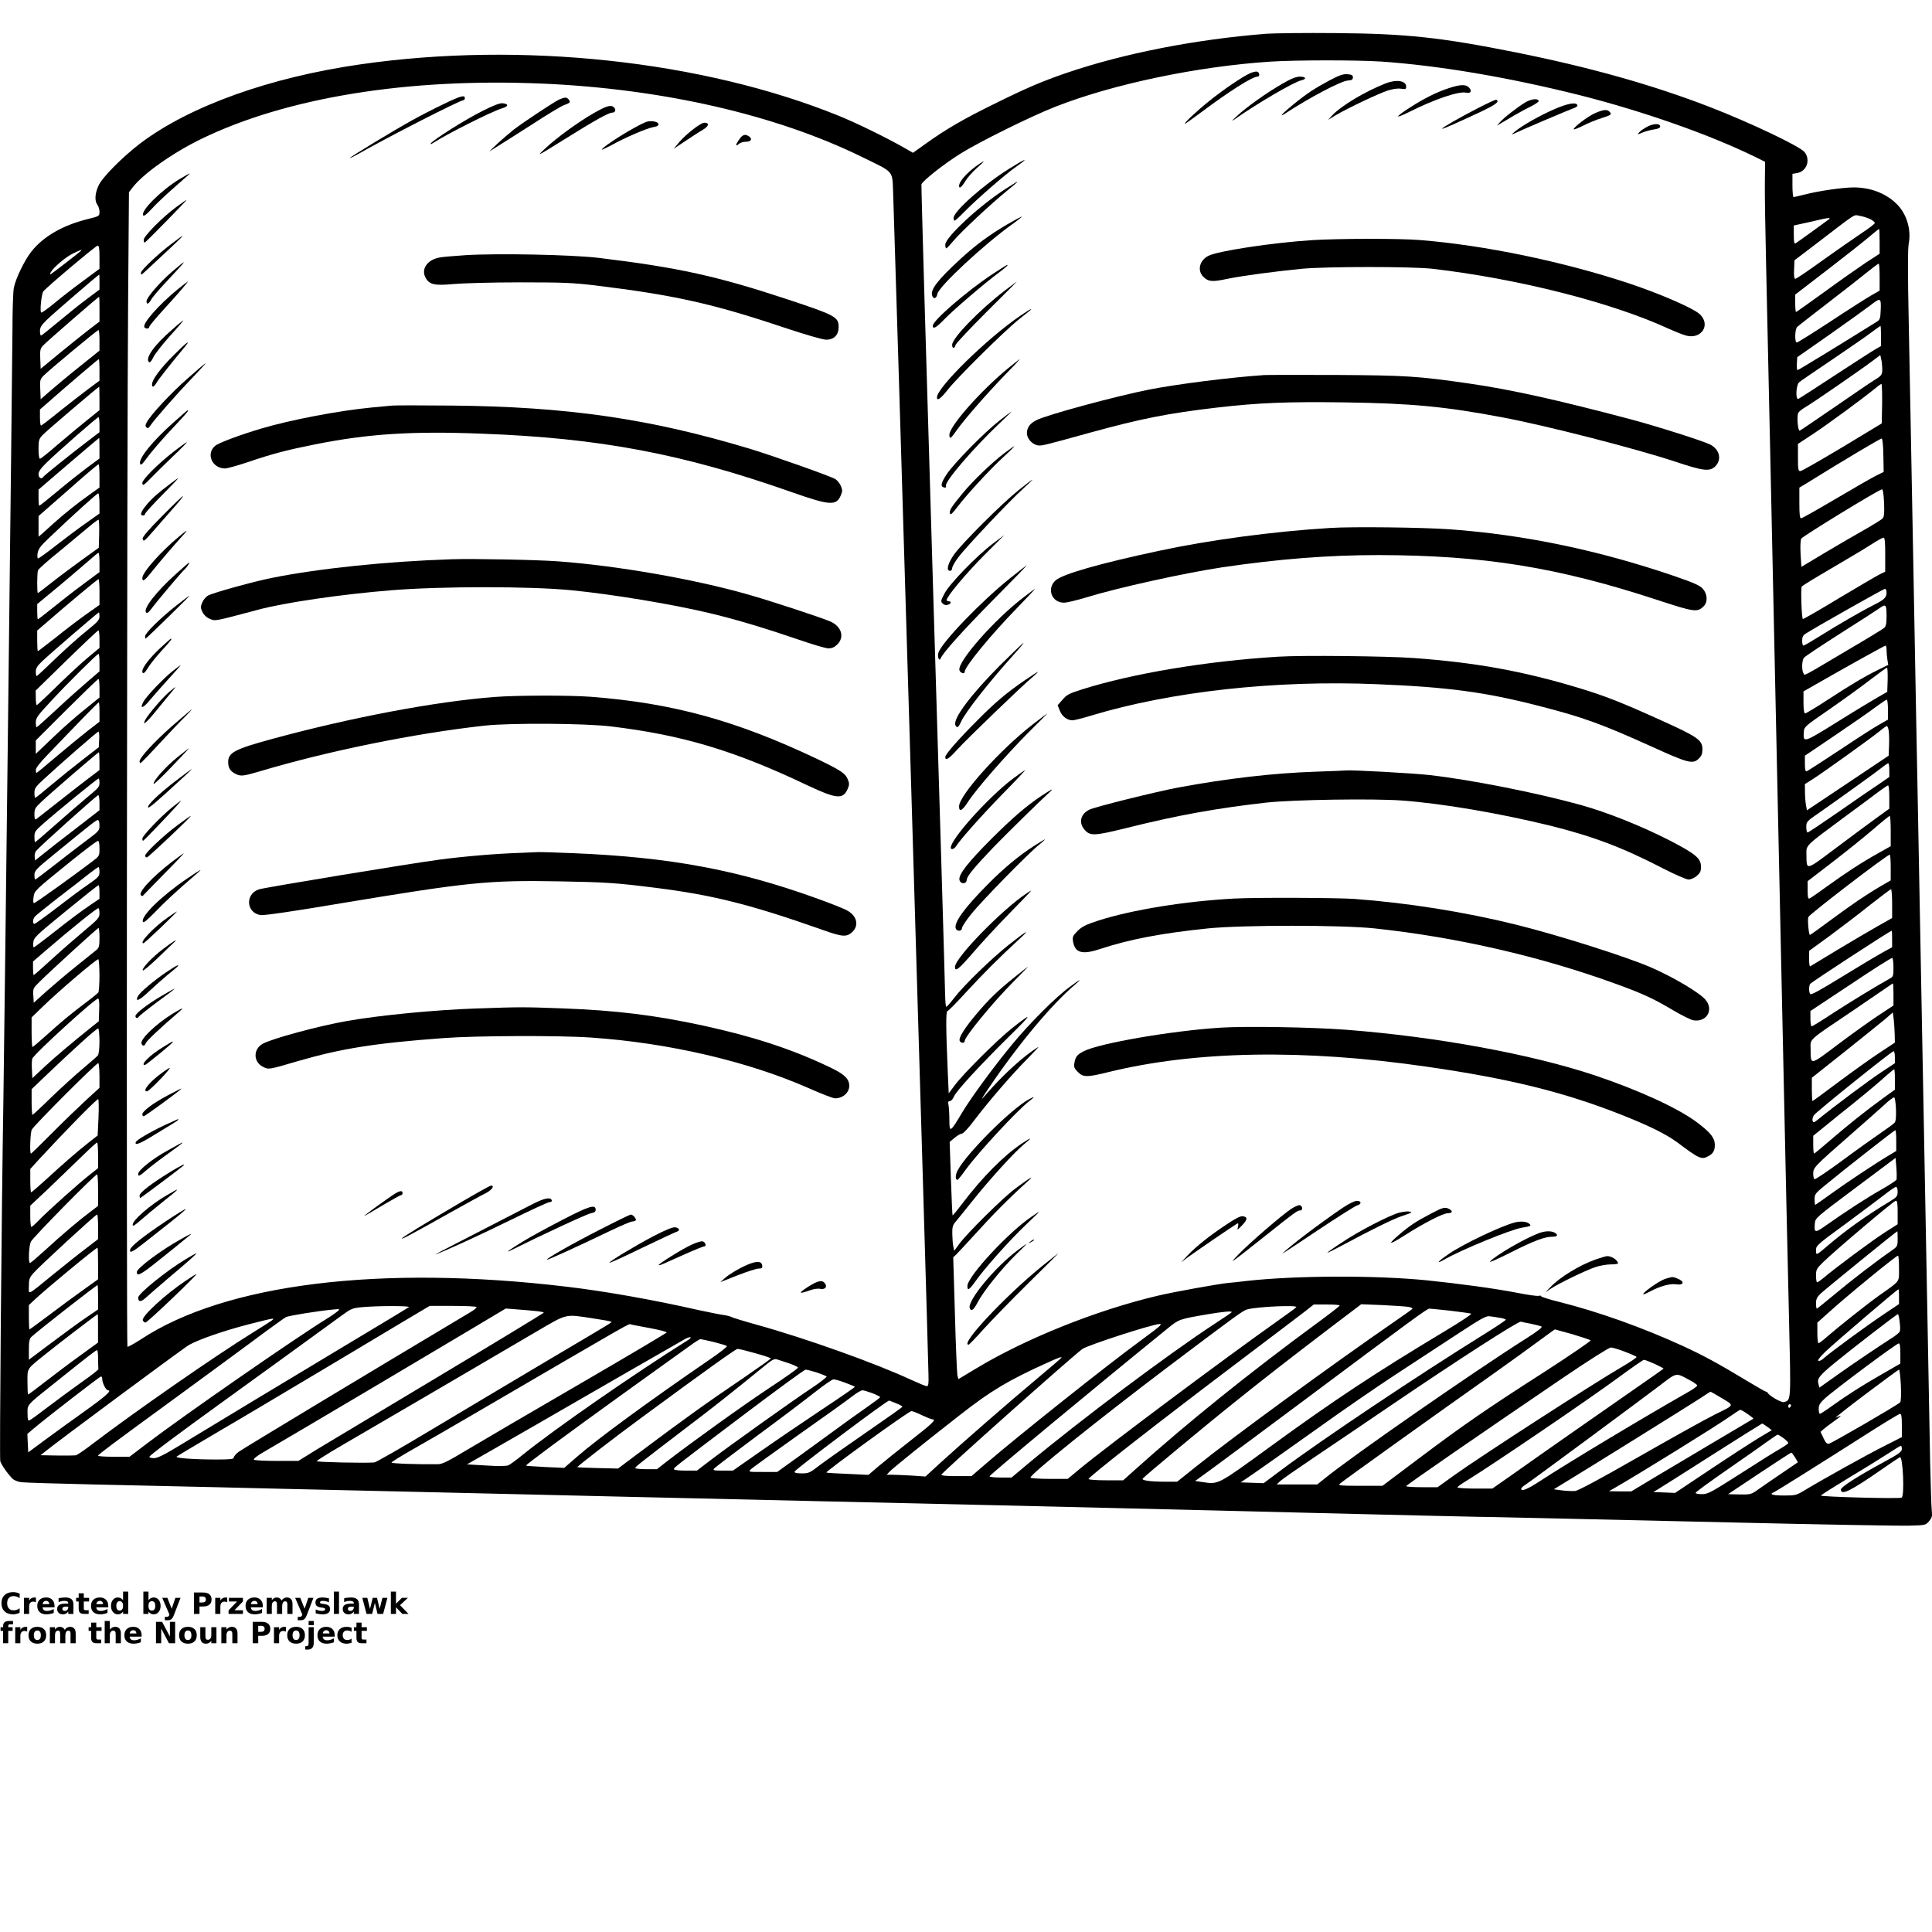 <?xml version="1.0" encoding="UTF-8"?>
<svg width="700pt" height="700pt" version="1.1" viewBox="0 0 700 700" xmlns="http://www.w3.org/2000/svg" xmlns:xlink="http://www.w3.org/1999/xlink">
 <defs>
  <symbol id="w" overflow="visible">
   <path d="m7.125-0.422c-0.367 0.188-0.75 0.328-1.156 0.422-0.398 0.102-0.809 0.156-1.234 0.156-1.293 0-2.32-0.359-3.078-1.078-0.75-0.727-1.125-1.711-1.125-2.953 0-1.238 0.375-2.219 1.125-2.938 0.758-0.719 1.785-1.078 3.078-1.078 0.426 0 0.836 0.047 1.234 0.141 0.406 0.094 0.789 0.234 1.156 0.422v1.609c-0.367-0.25-0.73-0.43-1.094-0.547-0.367-0.125-0.746-0.188-1.141-0.188-0.711 0-1.273 0.23-1.688 0.688-0.406 0.461-0.609 1.09-0.609 1.891 0 0.805 0.203 1.434 0.609 1.891 0.414 0.461 0.977 0.688 1.688 0.688 0.395 0 0.773-0.055 1.141-0.172 0.363-0.125 0.727-0.312 1.094-0.562z"/>
  </symbol>
  <symbol id="b" overflow="visible">
   <path d="m5.219-4.234c-0.168-0.07-0.336-0.125-0.5-0.156-0.156-0.039-0.312-0.062-0.469-0.062-0.48 0-0.852 0.156-1.109 0.469-0.262 0.305-0.391 0.734-0.391 1.297v2.688h-1.859v-5.812h1.859v0.953c0.238-0.383 0.516-0.66 0.828-0.828 0.312-0.176 0.68-0.266 1.109-0.266 0.062 0 0.129 0.008 0.203 0.016 0.07 0 0.18 0.008 0.328 0.016z"/>
  </symbol>
  <symbol id="a" overflow="visible">
   <path d="m6.703-2.922v0.531h-4.344c0.039 0.438 0.195 0.766 0.469 0.984 0.27 0.219 0.645 0.328 1.125 0.328 0.395 0 0.797-0.055 1.203-0.172 0.414-0.125 0.836-0.301 1.266-0.531v1.422c-0.438 0.168-0.875 0.293-1.312 0.375-0.438 0.094-0.883 0.141-1.328 0.141-1.055 0-1.871-0.266-2.453-0.797-0.586-0.539-0.875-1.297-0.875-2.266 0-0.945 0.285-1.691 0.859-2.234 0.57-0.539 1.363-0.812 2.375-0.812 0.914 0 1.645 0.277 2.188 0.828 0.551 0.543 0.828 1.277 0.828 2.203zm-1.906-0.625c0-0.352-0.105-0.633-0.312-0.844-0.211-0.219-0.48-0.328-0.812-0.328-0.355 0-0.648 0.105-0.875 0.312-0.23 0.199-0.371 0.484-0.422 0.859z"/>
  </symbol>
  <symbol id="g" overflow="visible">
   <path d="m3.5-2.625c-0.387 0-0.68 0.07-0.875 0.203-0.199 0.137-0.297 0.328-0.297 0.578 0 0.242 0.078 0.43 0.234 0.562 0.164 0.137 0.383 0.203 0.656 0.203 0.352 0 0.648-0.125 0.891-0.375 0.238-0.258 0.359-0.578 0.359-0.953v-0.219zm2.844-0.688v3.312h-1.875v-0.859c-0.25 0.355-0.531 0.617-0.844 0.781-0.312 0.156-0.695 0.234-1.141 0.234-0.605 0-1.094-0.176-1.469-0.531-0.375-0.352-0.562-0.812-0.562-1.375 0-0.676 0.234-1.172 0.703-1.484 0.469-0.32 1.207-0.484 2.219-0.484h1.094v-0.156c0-0.289-0.121-0.504-0.359-0.641-0.23-0.133-0.59-0.203-1.078-0.203-0.398 0-0.766 0.043-1.109 0.125-0.344 0.074-0.664 0.188-0.953 0.344v-1.406c0.395-0.102 0.789-0.176 1.188-0.219 0.406-0.051 0.812-0.078 1.219-0.078 1.051 0 1.805 0.211 2.266 0.625 0.469 0.406 0.703 1.078 0.703 2.016z"/>
  </symbol>
  <symbol id="c" overflow="visible">
   <path d="m2.922-7.469v1.656h1.922v1.328h-1.922v2.469c0 0.273 0.051 0.453 0.156 0.547 0.113 0.094 0.328 0.141 0.641 0.141h0.969v1.328h-1.594c-0.742 0-1.266-0.148-1.578-0.453-0.305-0.312-0.453-0.832-0.453-1.562v-2.469h-0.922v-1.328h0.922v-1.656z"/>
  </symbol>
  <symbol id="j" overflow="visible">
   <path d="m4.859-4.969v-3.109h1.859v8.078h-1.859v-0.844c-0.262 0.344-0.547 0.602-0.859 0.766-0.305 0.156-0.656 0.234-1.062 0.234-0.719 0-1.309-0.285-1.766-0.859-0.461-0.57-0.688-1.305-0.688-2.203 0-0.895 0.227-1.625 0.688-2.188 0.457-0.57 1.047-0.859 1.766-0.859 0.395 0 0.75 0.086 1.062 0.25 0.312 0.156 0.598 0.402 0.859 0.734zm-1.234 3.766c0.395 0 0.695-0.145 0.906-0.438 0.219-0.289 0.328-0.711 0.328-1.266 0-0.551-0.109-0.973-0.328-1.266-0.211-0.289-0.512-0.438-0.906-0.438-0.398 0-0.699 0.148-0.906 0.438-0.211 0.293-0.312 0.715-0.312 1.266 0 0.555 0.102 0.977 0.312 1.266 0.207 0.293 0.508 0.438 0.906 0.438z"/>
  </symbol>
  <symbol id="i" overflow="visible">
   <path d="m3.984-1.203c0.406 0 0.711-0.145 0.922-0.438 0.207-0.289 0.312-0.711 0.312-1.266 0-0.551-0.105-0.973-0.312-1.266-0.211-0.289-0.516-0.438-0.922-0.438-0.398 0-0.703 0.148-0.922 0.438-0.211 0.293-0.312 0.715-0.312 1.266 0 0.555 0.102 0.977 0.312 1.266 0.219 0.293 0.523 0.438 0.922 0.438zm-1.234-3.766c0.258-0.332 0.547-0.578 0.859-0.734 0.312-0.164 0.672-0.25 1.078-0.25 0.707 0 1.289 0.289 1.75 0.859 0.469 0.562 0.703 1.293 0.703 2.188 0 0.898-0.234 1.633-0.703 2.203-0.461 0.574-1.043 0.859-1.75 0.859-0.406 0-0.766-0.078-1.078-0.234-0.312-0.164-0.602-0.422-0.859-0.766v0.844h-1.859v-8.078h1.859z"/>
  </symbol>
  <symbol id="f" overflow="visible">
   <path d="m0.125-5.812h1.859l1.562 3.938 1.344-3.938h1.859l-2.453 6.359c-0.25 0.645-0.539 1.098-0.859 1.359-0.324 0.258-0.758 0.391-1.297 0.391h-1.078v-1.219h0.578c0.32 0 0.551-0.055 0.688-0.156 0.145-0.094 0.258-0.273 0.344-0.531l0.047-0.172z"/>
  </symbol>
  <symbol id="e" overflow="visible">
   <path d="m0.984-7.75h3.312c0.988 0 1.742 0.219 2.266 0.656 0.531 0.438 0.797 1.059 0.797 1.859 0 0.824-0.266 1.453-0.797 1.891-0.523 0.438-1.277 0.656-2.266 0.656h-1.312v2.688h-2zm2 1.438v2.172h1.094c0.395 0 0.695-0.094 0.906-0.281 0.207-0.188 0.312-0.457 0.312-0.812 0-0.344-0.105-0.609-0.312-0.797-0.211-0.188-0.512-0.281-0.906-0.281z"/>
  </symbol>
  <symbol id="v" overflow="visible">
   <path d="m0.609-5.812h5.078v1.297l-3.062 3.188h3.062v1.328h-5.203v-1.297l3.062-3.188h-2.938z"/>
  </symbol>
  <symbol id="h" overflow="visible">
   <path d="m6.281-4.859c0.238-0.352 0.52-0.625 0.844-0.812 0.32-0.188 0.676-0.281 1.062-0.281 0.676 0 1.188 0.211 1.531 0.625 0.352 0.406 0.531 1 0.531 1.781v3.547h-1.875v-3.031-0.141c0.008-0.051 0.016-0.117 0.016-0.203 0-0.414-0.062-0.719-0.188-0.906s-0.324-0.281-0.594-0.281c-0.344 0-0.617 0.148-0.812 0.438-0.188 0.293-0.289 0.715-0.297 1.266v2.859h-1.875v-3.031c0-0.645-0.059-1.062-0.172-1.25-0.105-0.188-0.297-0.281-0.578-0.281-0.367 0-0.648 0.152-0.844 0.453-0.188 0.293-0.281 0.711-0.281 1.25v2.859h-1.859v-5.812h1.859v0.844c0.227-0.32 0.488-0.566 0.781-0.734 0.301-0.164 0.629-0.25 0.984-0.25 0.406 0 0.758 0.102 1.062 0.297 0.312 0.188 0.547 0.453 0.703 0.797z"/>
  </symbol>
  <symbol id="u" overflow="visible">
   <path d="m5.438-5.641v1.422c-0.398-0.164-0.781-0.289-1.156-0.375-0.367-0.082-0.715-0.125-1.047-0.125-0.355 0-0.621 0.047-0.797 0.141-0.168 0.086-0.25 0.215-0.25 0.391 0 0.156 0.062 0.277 0.188 0.359 0.133 0.074 0.375 0.133 0.719 0.172l0.312 0.047c0.957 0.117 1.598 0.312 1.922 0.594 0.332 0.273 0.5 0.703 0.5 1.297 0 0.625-0.23 1.094-0.688 1.406-0.461 0.312-1.141 0.469-2.047 0.469-0.387 0-0.789-0.031-1.203-0.094-0.406-0.062-0.824-0.156-1.25-0.281v-1.406c0.363 0.18 0.738 0.312 1.125 0.406 0.395 0.094 0.797 0.141 1.203 0.141 0.363 0 0.633-0.051 0.812-0.156 0.188-0.102 0.281-0.254 0.281-0.453 0-0.164-0.062-0.285-0.188-0.359-0.125-0.082-0.375-0.148-0.75-0.203l-0.328-0.031c-0.836-0.102-1.418-0.297-1.75-0.578-0.336-0.281-0.5-0.707-0.5-1.281 0-0.613 0.207-1.066 0.625-1.359 0.426-0.301 1.078-0.453 1.953-0.453 0.344 0 0.703 0.027 1.078 0.078 0.383 0.055 0.797 0.133 1.234 0.234z"/>
  </symbol>
  <symbol id="t" overflow="visible">
   <path d="m0.891-8.078h1.859v8.078h-1.859z"/>
  </symbol>
  <symbol id="s" overflow="visible">
   <path d="m0.375-5.812h1.812l0.969 4 0.984-4h1.547l0.984 3.969 0.984-3.969h1.812l-1.547 5.812h-2.031l-0.969-4-0.984 4h-2.031z"/>
  </symbol>
  <symbol id="r" overflow="visible">
   <path d="m0.891-8.078h1.859v4.391l2.141-2.125h2.172l-2.844 2.656 3.062 3.156h-2.25l-2.281-2.422v2.422h-1.859z"/>
  </symbol>
  <symbol id="q" overflow="visible">
   <path d="m4.719-8.078v1.219h-1.031c-0.262 0-0.445 0.047-0.547 0.141-0.105 0.094-0.156 0.262-0.156 0.5v0.406h1.594v1.328h-1.594v4.484h-1.859v-4.484h-0.922v-1.328h0.922v-0.406c0-0.633 0.176-1.102 0.531-1.406 0.352-0.301 0.898-0.453 1.641-0.453z"/>
  </symbol>
  <symbol id="d" overflow="visible">
   <path d="m3.656-4.625c-0.406 0-0.719 0.152-0.938 0.453-0.219 0.293-0.328 0.715-0.328 1.266 0 0.562 0.109 0.996 0.328 1.297 0.219 0.293 0.531 0.438 0.938 0.438s0.719-0.145 0.938-0.438c0.219-0.301 0.328-0.734 0.328-1.297 0-0.551-0.109-0.973-0.328-1.266-0.219-0.301-0.531-0.453-0.938-0.453zm0-1.328c1.008 0 1.797 0.273 2.359 0.812 0.562 0.531 0.844 1.277 0.844 2.234 0 0.961-0.281 1.711-0.844 2.25-0.562 0.543-1.352 0.812-2.359 0.812-1 0-1.789-0.27-2.359-0.812-0.562-0.539-0.844-1.289-0.844-2.25 0-0.957 0.281-1.703 0.844-2.234 0.57-0.539 1.359-0.812 2.359-0.812z"/>
  </symbol>
  <symbol id="p" overflow="visible">
   <path d="m6.75-3.547v3.547h-1.875v-2.703c0-0.508-0.012-0.859-0.031-1.047-0.023-0.188-0.062-0.328-0.125-0.422-0.074-0.125-0.172-0.219-0.297-0.281-0.125-0.07-0.266-0.109-0.422-0.109-0.387 0-0.695 0.152-0.922 0.453-0.219 0.305-0.328 0.719-0.328 1.25v2.859h-1.859v-8.078h1.859v3.109c0.281-0.332 0.578-0.578 0.891-0.734 0.32-0.164 0.672-0.25 1.047-0.25 0.676 0 1.188 0.211 1.531 0.625 0.352 0.406 0.531 1 0.531 1.781z"/>
  </symbol>
  <symbol id="o" overflow="visible">
   <path d="m0.984-7.75h2.219l2.828 5.312v-5.312h1.891v7.75h-2.234l-2.812-5.328v5.328h-1.891z"/>
  </symbol>
  <symbol id="n" overflow="visible">
   <path d="m0.828-2.266v-3.547h1.875v0.578c0 0.312-0.008 0.711-0.016 1.188v0.953c0 0.469 0.008 0.809 0.031 1.016 0.031 0.199 0.078 0.344 0.141 0.438 0.07 0.125 0.164 0.227 0.281 0.297 0.125 0.062 0.27 0.094 0.438 0.094 0.383 0 0.688-0.148 0.906-0.453 0.227-0.301 0.344-0.719 0.344-1.25v-2.859h1.859v5.812h-1.859v-0.844c-0.281 0.344-0.586 0.602-0.906 0.766-0.312 0.156-0.656 0.234-1.031 0.234-0.668 0-1.18-0.203-1.531-0.609-0.355-0.414-0.531-1.02-0.531-1.812z"/>
  </symbol>
  <symbol id="m" overflow="visible">
   <path d="m6.75-3.547v3.547h-1.875v-2.719c0-0.5-0.012-0.844-0.031-1.031-0.023-0.188-0.062-0.328-0.125-0.422-0.074-0.125-0.172-0.219-0.297-0.281-0.125-0.07-0.266-0.109-0.422-0.109-0.387 0-0.695 0.152-0.922 0.453-0.219 0.305-0.328 0.719-0.328 1.25v2.859h-1.859v-5.812h1.859v0.844c0.281-0.332 0.578-0.578 0.891-0.734 0.32-0.164 0.672-0.25 1.047-0.25 0.676 0 1.188 0.211 1.531 0.625 0.352 0.406 0.531 1 0.531 1.781z"/>
  </symbol>
  <symbol id="l" overflow="visible">
   <path d="m0.891-5.812h1.859v5.703c0 0.781-0.188 1.375-0.562 1.781-0.375 0.414-0.918 0.625-1.625 0.625h-0.922v-1.219h0.328c0.352 0 0.594-0.086 0.719-0.25 0.133-0.156 0.203-0.469 0.203-0.938zm0-2.266h1.859v1.516h-1.859z"/>
  </symbol>
  <symbol id="k" overflow="visible">
   <path d="m5.594-5.641v1.516c-0.25-0.164-0.508-0.289-0.766-0.375-0.25-0.082-0.512-0.125-0.781-0.125-0.523 0-0.93 0.152-1.219 0.453-0.293 0.305-0.438 0.727-0.438 1.266 0 0.543 0.145 0.969 0.438 1.281 0.289 0.305 0.695 0.453 1.219 0.453 0.289 0 0.566-0.039 0.828-0.125 0.258-0.094 0.5-0.223 0.719-0.391v1.516c-0.293 0.105-0.59 0.18-0.891 0.234-0.293 0.062-0.59 0.094-0.891 0.094-1.055 0-1.875-0.27-2.469-0.812-0.594-0.539-0.891-1.289-0.891-2.25 0-0.957 0.297-1.703 0.891-2.234 0.594-0.539 1.414-0.812 2.469-0.812 0.301 0 0.598 0.027 0.891 0.078 0.301 0.055 0.598 0.133 0.891 0.234z"/>
  </symbol>
 </defs>
 <g>
  <path d="m458.83 12.23c-25.629 2.019-51.66 7.082-72.719 14.293-8.828 3.062-14.293 5.383-25.82 11.102-11.039 5.402-17.566 9.211-24.523 14.188l-4.977 3.551-3.551-2.043c-6.637-3.723-17.059-8.828-23.418-11.398-49.258-19.949-114.91-27.031-173.23-18.609-32.859 4.723-61.637 15.059-79.504 28.438-6.508 4.934-13.93 12.355-15.336 15.398-1.359 2.871-1.551 5.637-0.445 7.082 0.383 0.488 0.746 1.66 0.746 2.508 0 1.551-0.043 1.594-4.359 2.66-9.039 2.254-15.953 6.273-20.27 11.676-2.551 3.211-5.805 9.934-6.422 13.293-0.254 1.297-0.488 8.168-0.488 15.207-0.062 13.633-2.871 251.87-3.277 278.34-0.703 42.43-1.445 130.29-1.148 131.44 0.363 1.297 2.469 4.359 4.359 6.316 0.66 0.66 2.019 1.211 3.211 1.359 1.105 0.148 12.805 0.512 25.883 0.809 13.082 0.297 33.199 0.746 44.645 1 11.422 0.297 35.711 0.852 53.918 1.254 18.207 0.402 42.582 1 54.152 1.254 11.59 0.297 60.234 1.402 108.09 2.508 47.832 1.105 96.496 2.191 108.07 2.508 11.59 0.297 45.707 1.086 75.738 1.852 30.094 0.746 55.574 1.34 56.68 1.34 2.809 0 29.777 0.617 94.773 2.106 30.902 0.723 58.828 1.211 62.105 1.105 5.871-0.148 5.957-0.148 7.211-1.594 1.062-1.254 1.211-1.809 1-3.766-0.148-1.254-0.402-9.168-0.594-17.609-1.148-60.723-1.809-97.285-2.254-120.85-1.062-57.234-2-106.58-2.254-119.87-0.148-7.57-0.852-43.836-1.512-80.504-0.703-36.711-1.445-78.078-1.742-92.031-0.363-17.844-0.363-26.184 0-28.223 1-5.422-0.871-11.25-4.766-14.805-3.871-3.617-9.293-5.613-15.164-5.613-3.852 0-12.633 1.254-17.652 2.551-2.043 0.512-3.914 0.957-4.148 0.957-0.211 0-0.402-1.914-0.402-4.211v-4.211l1.742-0.297c3.469-0.66 4.871-4.766 2.66-7.57-1.66-2.125-19.949-10.785-34.5-16.418-20.82-8.02-43.324-14.336-69.973-19.695-27.332-5.465-39.859-6.828-65.699-7.019-10.465-0.105-21.652 0.043-24.82 0.234zm41.133 10.039c21.355 1.445 46.492 5.723 72.465 12.23 22.863 5.785 47.09 14.293 63.656 22.418l3.445 1.723-0.086 7.254c-0.062 4.019 0.148 17.418 0.445 29.863 0.594 26.566 2.148 97.539 5.508 255.01 1.914 88.734 2.062 96.199 2.766 125.64 0.746 32.008 0.809 30.797-1.809 31.605-0.852 0.297-5.465-2.359-5.871-3.359-0.105-0.211-0.402-0.402-0.594-0.402-0.254 0-3.574-1.914-7.379-4.211-9.867-5.977-15.547-9.039-22.863-12.398-14.398-6.613-30.605-12.379-44.344-15.844-3.957-0.957-7.062-1.957-6.914-2.148 0.105-0.211-0.297-0.254-0.895-0.148-0.66 0.148-4.062-0.363-7.637-1.062-8.613-1.66-20.82-3.297-32.84-4.551-18.676-1.871-47.559-1.766-65.465 0.234-2.445 0.32-5.402 0.617-6.508 0.703-3.723 0.363-19.824 3.277-25.48 4.617-22.227 5.231-47.898 15.504-66.062 26.48l-6.254 3.766-0.363-1.34c-0.148-0.766-0.594-10.699-0.895-22.078l-0.617-20.715 1.168-1.105c0.637-0.637 3.809-4.062 7.062-7.613 5.723-6.379 12.188-12.891 18.207-18.312 3.469-3.062 1.852-2.211-4.019 2.168-4.508 3.359-17.652 16.398-20.312 20.098l-1.742 2.402-0.297-1.402c-0.211-0.785-0.363-2.852-0.402-4.551-0.062-2.402 0.148-3.316 0.957-4.273 0.555-0.594 3.297-4.106 6.211-7.68 6.723-8.422 15.398-17.887 18.758-20.652 3.211-2.617 2.957-2.766-0.555-0.445-6.68 4.465-14.293 12.082-21.82 21.973-1.809 2.402-3.402 4.297-3.445 4.211-0.105-0.062-0.363-6.125-0.617-13.398l-0.445-13.23 1.809-1.512c1-0.852 2.211-1.512 2.66-1.512 0.445 0 2.445-2.106 4.402-4.766 5.125-6.762 13.504-16.504 19.121-22.164 2.594-2.66 4.551-4.723 4.254-4.508-4.957 2.852-12.781 9.977-18.992 17.145-2.211 2.551-2.168 2.359 0.938-2.254 10.633-15.762 22.672-30.137 31.094-37.305 2.914-2.508 2.168-2.211-1.637 0.594-5.125 3.699-14.613 13.188-20.973 20.906-6.68 8.082-14.844 19.207-18.164 24.734-4.316 7.273-4.617 7.422-4.617 2.699 0-2.062-0.148-4.465-0.297-5.316-0.254-1.211-0.148-1.551 0.512-1.551 0.402 0 1.105-0.746 1.445-1.66 0.914-2.106 9.594-11.484 20.055-21.82 8.484-8.316 8.742-9.059 0.957-2.891-5.211 4.106-17.547 16.398-20.652 20.547l-2.254 3.019-0.363-8.02c-0.66-15.547-0.703-21.777-0.105-21.777 0.297 0 3.359-3.106 6.828-6.914 6.168-6.68 12.039-12.59 19.164-19.121 4.465-4.062 2.742-3.148-3.809 2.062-6.34 5.019-16.312 14.738-19.715 19.164-1.359 1.809-2.66 3.254-2.871 3.254-0.234 0.043-0.383-2.062-0.445-4.617 0-2.508-2-69.398-4.402-148.54-2.402-79.207-4.273-144.29-4.168-144.8 0.297-1.211 8.082-7.379 14.188-11.188 6.828-4.254 25.438-13.484 34.305-16.953 20.93-8.23 51.512-14.633 77.992-16.355 9.168-0.594 31.242-0.594 39.625-0.043zm-303.42 8.02c43.73 1.914 84.691 11.336 115.79 26.586 12.039 5.914 10.891 4.574 11.293 13.633 0.34 7.527 12.699 419.51 12.781 427.59 0.105 3.254-0.043 4.148-0.594 4.148-0.402 0-2.809-1-5.422-2.191-13.039-6.082-38.559-15.207-56.363-20.121-4.656-1.297-8.719-2.551-9.039-2.766-0.234-0.191-1.594-0.555-3-0.746-1.359-0.191-5.316-1-8.828-1.742-16.355-3.723-33.859-6.828-47.855-8.484-67.293-8.02-123.61-1.105-154.16 19.016-2.574 1.66-4.828 2.891-4.977 2.742-0.402-0.383-0.191-326.69 0.254-379.41l0.297-38.879 1.297-1.703c3.766-4.957 14.461-12.527 24.883-17.609 30.945-15.035 74.887-22.164 123.64-20.055zm480.97 49.047c0.957 0.469 1.766 1.105 1.766 1.469 0 0.297-2.168 1.957-4.766 3.66-2.617 1.742-8.934 6.168-14.102 9.828-5.106 3.723-9.57 6.723-9.934 6.723-0.402 0-0.555-1-0.445-3.359l0.148-3.359 7.785-5.914c15.188-11.633 13.527-10.594 15.781-10.188 1.105 0.148 2.809 0.703 3.766 1.148zm-14.781 0.062c-0.617 0.488-11.293 8.23-12.145 8.762-0.512 0.254-0.66-0.445-0.66-3.043v-3.426l2.914-0.637c1.551-0.32 4.211-0.914 5.871-1.32 3.617-0.852 4.617-0.957 4.019-0.34zm18.293 8.02v4.508l-4.957 3.211c-2.699 1.809-9.484 6.57-14.996 10.594-5.531 4-10.188 7.316-10.336 7.316-0.148 0-0.297-1.402-0.297-3.168v-3.148l11.676-8.977c6.379-4.914 13.207-10.293 15.059-11.891 1.895-1.594 3.508-2.914 3.66-2.914 0.105 0 0.191 2.019 0.191 4.465zm-644.98 5.766v4.211l-6.125 4.531c-3.402 2.488-8.062 6.106-10.379 8.062-2.359 1.914-4.402 3.426-4.617 3.254-0.555-0.34 0.105-6.805 0.766-7.656 1.148-1.512 19.098-16.609 19.695-16.609 0.512 0 0.66 1.148 0.66 4.211zm-7.019-2.043c-1.062 0.938-9.637 7.57-10.441 8.062-0.555 0.363-0.594 0.211-0.191-0.555 1-1.809 5.613-5.723 8.273-6.914 3-1.402 3.359-1.512 2.359-0.594zm652 9.211v4.934l-3.402 1.957c-1.852 1.086-8.465 5.297-14.695 9.422-6.211 4.062-11.59 7.422-11.891 7.422-0.852 0-0.746-4.766 0.105-5.613 0.34-0.363 5.359-4.273 11.082-8.676 5.766-4.426 12.145-9.445 14.25-11.145 2.106-1.703 3.957-3.106 4.211-3.106 0.191-0.043 0.34 2.148 0.34 4.809zm-644.98 1.871v2.699l-4.359 3.254c-2.469 1.809-7.125 5.574-10.441 8.336-3.297 2.742-6.168 5.062-6.359 5.062-0.254 0-0.402-0.746-0.402-1.66 0-1.297 0.512-2.106 2.402-3.957 2.062-2.062 18.715-16.398 19.059-16.461 0.062 0 0.105 1.211 0.105 2.723zm0 9.828v4.465l-3.871 2.957c-2.148 1.66-6.953 5.508-10.676 8.57l-6.762 5.574-0.148-3.574c-0.148-3.148 0-3.742 1-4.848 1.148-1.254 20.016-17.652 20.312-17.652 0.105 0 0.148 2 0.148 4.508zm645.38 0.105c-0.148 3.445-0.254 3.699-1.66 4.551-12.57 7.871-28.18 17.398-28.48 17.398-0.191 0-0.34-1.043-0.254-2.34l0.148-2.359 11.848-8.273c6.508-4.574 13.039-9.293 14.547-10.441 3.809-2.957 4-2.852 3.852 1.469zm0.105 9.57v3.66l-1.957 1.105c-1.062 0.594-7.68 4.871-14.652 9.422-7.019 4.617-13.039 8.484-13.336 8.594-1.105 0.383-0.852-5.019 0.254-5.977 0.445-0.402 5.828-4.106 11.891-8.168 6.062-4.125 12.484-8.527 14.25-9.891 1.742-1.297 3.297-2.402 3.359-2.402 0.086 0 0.191 1.66 0.191 3.66zm-645.49 1.551v3.766l-7.125 5.723c-3.957 3.148-8.719 7.125-10.676 8.828l-3.508 3.062-0.148-3.617c-0.148-3.359-0.062-3.66 1.254-4.977 2.191-2.191 19.398-16.484 19.844-16.484 0.211 0 0.363 1.637 0.363 3.699zm645.93 10.082c0.062 2.402-0.148 2.699-2.699 4.254-1.105 0.66-7.527 5.019-14.293 9.699-6.785 4.656-12.547 8.57-12.891 8.719-0.66 0.254-1.148-5.168-0.555-6.422 0.191-0.445 1.445-1.445 2.766-2.211 2.742-1.594 19.504-13.145 23.969-16.504l3-2.254 0.297 1.359c0.211 0.746 0.363 2.254 0.402 3.359zm-645.93 0.66v3.914l-4.106 3.043c-2.316 1.723-6.977 5.383-10.441 8.125-3.469 2.828-6.422 5.082-6.613 5.082-0.254 0-0.402-1.32-0.402-2.914v-2.914l3.106-2.699c6.422-5.68 18.016-15.547 18.207-15.547 0.148 0 0.254 1.742 0.254 3.914zm645.89 12.23-0.148 7.168-14.293 8.637c-7.891 4.699-14.695 8.613-15.145 8.613-0.809 0.062-0.914-0.488-0.914-4.914v-4.914l5.613-3.699c5.316-3.508 17.867-12.738 22.227-16.312 1.105-0.938 2.148-1.703 2.402-1.703 0.191 0 0.297 3.211 0.254 7.125zm-645.89-1.914v4.273l-4.656 3.766c-2.574 2.043-7.336 6.019-10.551 8.762-3.191 2.809-6.062 5.082-6.359 5.082s-0.512-1.402-0.512-3.508c0-3.125 0.148-3.68 1.402-5.019 1.105-1.254 20.121-17.461 20.566-17.566 0.062 0 0.105 1.914 0.105 4.211zm0 9.527v2.723l-4.106 3.148c-5.871 4.426-15.91 12.508-16.25 13.039-0.617 1.02-1.723 0.402-1.723-0.938 0-1 0.766-2.106 2.914-4.211 3.957-3.871 18.312-16.461 18.801-16.461 0.211 0 0.363 1.211 0.363 2.699zm0 8.527v3.723l-4.723 3.508c-2.594 1.957-7.465 5.805-10.785 8.613-3.297 2.766-6.168 5.019-6.316 5.019-0.148 0-0.254-1.297-0.254-2.957v-2.914l10.934-9.379c5.977-5.106 10.934-9.316 11.039-9.316 0.062 0 0.105 1.66 0.105 3.699zm646.34 2.617 0.105 5.977-2.617 1.297c-1.445 0.703-8.02 4.465-14.633 8.379-6.637 3.914-12.293 7.125-12.656 7.125-0.488 0-0.637-1.426-0.637-5.531v-5.574l2.402-1.445c13.484-8.379 27.031-16.441 27.438-16.355 0.297 0.105 0.555 2.66 0.594 6.125zm-646.34 7.422v4.211l-3.359 2.402c-4.617 3.254-9.422 7.125-13.293 10.594-1.742 1.551-3.66 3.297-4.254 3.852l-1.168 0.957v-7.465l10.699-9.379c5.805-5.168 10.785-9.379 11.016-9.379 0.211 0 0.363 1.895 0.363 4.211zm646.59 9.676c0.148 3.957 0.043 5.062-0.555 5.766-0.445 0.445-3.469 2.316-6.723 4.168-3.254 1.809-9.676 5.574-14.293 8.316l-8.379 5.019-0.297-4.656c-0.148-2.871-0.043-5.019 0.254-5.574 0.555-0.895 28.141-17.801 29.223-17.844 0.363-0.062 0.617 1.551 0.766 4.809zm-646.59 0.297v3.66l-4.617 3.277c-2.508 1.742-7.422 5.402-10.824 8.062-3.469 2.723-6.488 4.914-6.785 4.914s-0.34-0.785-0.191-1.895c0.254-1.512 1.043-2.617 4.465-5.828 7.828-7.465 17.035-15.844 17.504-15.844 0.234 0 0.445 1.66 0.445 3.66zm-0.105 10.996-0.148 5.062-6.062 4.359c-3.316 2.402-8.23 6.062-10.891 8.168s-4.957 3.871-5.106 3.871c-0.363 0-0.32-7.273 0.043-8.23 0.148-0.445 3.699-3.617 7.934-7.019 4.148-3.469 8.91-7.379 10.57-8.785 1.66-1.402 3.211-2.551 3.402-2.551 0.211 0 0.32 2.316 0.254 5.125zm647.11 7.57v6.168l-1.871 0.895c-1.043 0.512-7.719 4.426-14.844 8.676-7.106 4.316-13.039 7.719-13.121 7.57-0.469-0.402-0.809-11.188-0.402-11.742 0.191-0.34 5.168-3.359 10.934-6.723 5.805-3.402 12.23-7.211 14.293-8.57 2.062-1.34 4.062-2.445 4.402-2.445 0.469 0 0.617 1.551 0.617 6.168zm-647 2.809v3.508l-5.871 4.359c-3.254 2.402-8.23 6.273-11.039 8.57-2.852 2.254-5.254 4.168-5.402 4.168-0.148 0-0.254-1.254-0.254-2.766v-2.742l8.676-7.188c4.699-3.957 9.613-8.168 10.867-9.273 1.254-1.148 2.426-2.062 2.66-2.106 0.211 0 0.363 1.551 0.363 3.469zm0 10.719v4.68l-4.766 3.359c-2.66 1.895-7.637 5.656-11.039 8.422-3.469 2.699-6.359 4.957-6.508 4.957-0.148 0-0.254-1.66-0.254-3.699v-3.766l3.148-2.699c7.188-6.273 18.715-15.91 19.059-15.91 0.211 0 0.363 2.106 0.363 4.656zm647.49 0.254c0 1.703-0.852 2.551-4.508 4.359-4.106 2.062-13.59 7.527-19.715 11.398-2.957 1.852-5.613 3.402-5.871 3.402-0.297 0-0.488-0.809-0.488-1.766 0-1.254 0.297-1.957 1.191-2.508 3.211-2.106 28.246-16.25 28.797-16.293 0.34 0 0.594 0.594 0.594 1.402zm0 8.273c0 2.914-0.191 3.871-0.852 4.465-0.488 0.445-6.422 4.062-13.188 8.02-17.25 10.23-15.504 9.293-16.059 8.445-0.703-1.105-0.594-4.68 0.172-5.637 0.297-0.445 6.359-4.445 13.336-8.91 7.019-4.426 13.336-8.527 14.039-9.039 2.254-1.66 2.551-1.34 2.551 2.66zm-647.49 0.297c0 1.32-0.703 2.062-4.871 5.422-2.699 2.148-7.719 6.68-11.23 10.039-3.508 3.402-6.465 6.168-6.68 6.168-0.148 0-0.297-0.703-0.297-1.551 0-1.211 0.512-2.106 2.168-3.68 2.34-2.297 20.398-17.844 20.695-17.844 0.105 0 0.211 0.66 0.211 1.445zm0 8.273v3.168l-3.871 3.211c-2.148 1.742-7.211 6.422-11.23 10.336-4.019 3.957-7.465 7.168-7.613 7.168-0.211 0-0.363-1.211-0.363-2.66l-0.043-2.617 11.188-10.934c6.106-5.957 11.336-10.867 11.527-10.867 0.254 0 0.402 1.445 0.402 3.191zm647.49 3.914c0 0.914 0.148 2.508 0.297 3.508l0.32 1.871-3.68 1.809c-5.402 2.699-9.762 5.316-18.293 10.867-4.168 2.723-7.828 4.914-8.125 4.914-0.402 0-0.617-1.297-0.617-3.957v-4.019l6.422-3.66c10.934-6.254 22.93-12.891 23.332-12.93 0.191 0 0.34 0.746 0.34 1.594zm-647.49 4.574v3.168l-4.359 3.742c-2.402 2.062-7.488 6.57-11.23 10.082-3.828 3.574-7.039 6.422-7.188 6.422-0.148 0-0.297-0.809-0.297-1.742 0-1.617 0.66-2.508 5.465-7.68 6.082-6.57 16.762-17.164 17.25-17.164 0.211 0 0.363 1.402 0.363 3.168zm647.89 6.211-0.148 4.383-3.508 2c-1.914 1.105-8.57 5.106-14.738 8.977-12.102 7.527-12.25 7.57-11.996 3.617 0.148-1.957 0.211-2.019 9.379-8.336 5.062-3.508 11.699-8.316 14.738-10.676 3.062-2.359 5.785-4.316 6.019-4.316 0.211 0 0.297 1.957 0.254 4.359zm-647.89 3.062v3.359l-5.359 4.359c-3.019 2.359-8.188 6.934-11.551 10.188l-6.168 5.871v-4.871l11.145-11.125c6.168-6.125 11.336-11.145 11.57-11.145 0.211-0.043 0.363 1.469 0.363 3.359zm648 7.785v3.594l-3.106 1.766c-1.766 0.957-8.23 5.125-14.441 9.273-6.231 4.125-11.59 7.57-11.891 7.68-0.469 0.148-0.66-0.66-0.66-2.766v-2.891l11.145-7.527c6.168-4.168 12.719-8.719 14.633-10.188 1.914-1.402 3.66-2.594 3.914-2.594 0.191 0 0.402 1.637 0.402 3.66zm-648 0.852v3.508l-4.359 3.359c-2.402 1.895-7.488 6.062-11.293 9.273-3.809 3.254-7.019 5.914-7.168 5.914-0.148 0-0.254-0.488-0.254-1.105 0-0.637 1.469-2.594 3.914-5.106 12.738-13.293 18.652-19.355 18.906-19.355 0.148 0 0.254 1.551 0.254 3.508zm648.25 6.613c0.148 0.895 0.234 3.359 0.148 5.422l-0.148 3.766-14.805 9.91-14.805 9.891-0.34-1.852c-0.211-1.062-0.363-3.211-0.363-4.766l-0.043-2.871 2.914-1.852c3.852-2.445 20.801-14.633 23.926-17.145 1.402-1.168 2.66-2.062 2.852-2.062 0.191-0.043 0.512 0.703 0.66 1.551zm-648.36 3.254-0.148 2.871-5.574 4.316c-3.043 2.34-8.168 6.465-11.336 9.125-3.191 2.699-5.957 4.914-6.106 4.914s-0.297-0.809-0.297-1.809c0-1.617 0.383-2.211 3.402-4.977 6.062-5.613 19.418-17.25 19.801-17.25 0.211-0.043 0.363 1.254 0.254 2.809zm0.105 7.934v3.211l-4.106 3.106c-2.316 1.766-7.336 5.656-11.188 8.719-3.871 3.062-7.336 5.723-7.637 5.977-0.488 0.254-0.637-0.211-0.637-1.766 0-1.895 0.234-2.402 2.402-4.402 2.66-2.617 20.652-18.102 20.949-18.102 0.105 0 0.211 1.445 0.211 3.254zm648.49 3.254v2.469l-3.852 2.66c-2.168 1.402-8.719 5.914-14.59 10.02-5.871 4.062-10.891 7.422-11.145 7.422-0.297 0-0.488-0.895-0.488-1.957 0-1.957 0.086-2.043 4.914-5.359 7.57-5.316 20.715-14.738 22.672-16.355 0.938-0.746 1.895-1.402 2.106-1.402 0.234 0 0.383 1.105 0.383 2.508zm-648.49 4.359c0 1.809 0 1.766-5.273 6.168-2.445 2.062-7.465 6.379-11.125 9.637-3.66 3.254-6.785 5.914-6.934 5.914s-0.234-0.895-0.234-1.957c0-1.785 0.297-2.191 3.148-4.699 5.359-4.723 19.672-16.355 20.055-16.398 0.211 0 0.363 0.594 0.363 1.34zm648.49 5.383v4.211l-4.359 3.148c-2.445 1.766-9.02 6.637-14.695 10.891-11.527 8.637-10.867 8.465-10.977 2.551-0.043-3.445-0.594-2.914 13.484-13.336 5.934-4.359 11.891-8.785 13.25-9.828 1.34-1 2.66-1.852 2.852-1.852 0.254 0 0.445 1.895 0.445 4.211zm-648.49 2.043v2.723l-8.867 6.871c-4.934 3.766-10.188 7.871-11.699 9.125l-2.766 2.211-0.148-1.32c-0.086-0.746 0.148-1.703 0.512-2.148 1.254-1.551 22.055-20.207 22.523-20.207 0.234 0 0.445 1.254 0.445 2.742zm649 10.23v5.531l-4.617 2.594c-6.019 3.359-11.484 6.934-18.504 11.996-3.106 2.254-5.914 4.211-6.316 4.359-0.512 0.211-0.66-0.512-0.66-3v-3.277l9.188-7.062c5.019-3.871 11.633-9.188 14.633-11.781 3.062-2.66 5.68-4.766 5.934-4.828 0.191 0 0.34 2.469 0.34 5.465zm-649-2c0 1.852-0.148 2.062-4.871 5.574-2.699 2-7.871 6.019-11.527 8.867-3.617 2.809-6.723 5.168-6.871 5.168s-0.297-0.746-0.297-1.66c0-1.551 0.594-2.148 7.422-7.719 13.441-10.977 14.887-12.145 15.547-12.188 0.34 0 0.594 0.703 0.594 1.957zm0 8.316c0 2.766 0 2.766-2.617 4.766-7.508 5.68-20.609 15.059-21.055 15.059-0.363 0-0.402-0.746-0.211-2.168 0.363-2.402 0.172-2.191 13.805-13.23 4.871-3.914 9.125-7.125 9.484-7.125 0.383-0.043 0.594 0.809 0.594 2.699zm649 6.934v4.656l-3.359 1.957c-5.574 3.254-10.594 6.68-18.25 12.336-4.062 3.019-7.488 5.465-7.637 5.465-0.445 0-0.957-5.359-0.594-6.465 0.297-0.957 28.543-22.609 29.5-22.609 0.191 0 0.34 2.106 0.34 4.656zm-649 1.551c0 1.594-0.297 1.957-4.106 4.617-2.316 1.551-7.488 5.422-11.551 8.57-4.062 3.106-7.613 5.68-7.91 5.68-0.703 0-0.66-1.66 0.148-2.617 0.297-0.402 4.211-3.551 8.613-6.977 4.426-3.359 9.379-7.211 11.039-8.57 1.66-1.297 3.168-2.359 3.402-2.402 0.211 0 0.363 0.746 0.363 1.703zm0 7.316v2.469l-3.106 2.106c-3.914 2.66-7.57 5.402-14.762 11.082-3.106 2.402-5.766 4.402-5.914 4.402-0.191 0-0.297-0.785-0.191-1.785 0.148-1.723 0.895-2.426 11.676-11.25 6.379-5.211 11.699-9.465 11.934-9.465 0.211-0.062 0.363 1.043 0.363 2.445zm649.51 4.211v5.231l-5.125 2.891c-2.852 1.617-9.422 5.465-14.695 8.637-5.211 3.148-9.676 5.871-9.867 5.977-0.254 0.086-0.402-1.105-0.402-2.723l0.043-2.914 7.57-5.508c4.125-3.062 10.742-8.082 14.59-11.188 3.914-3.062 7.273-5.613 7.488-5.613 0.191 0 0.402 2.359 0.402 5.211zm-649.51 3.574c0 1.551-0.512 2.106-5.723 6.465-3.106 2.617-8.422 7.211-11.742 10.273-3.359 3.062-6.168 5.574-6.359 5.574-0.148 0-0.254-1.105-0.254-2.445v-2.469l4.426-3.809c9.211-7.934 18.906-15.762 19.289-15.504 0.211 0.105 0.363 0.957 0.363 1.914zm0 8.762c0 3.019-0.148 3.68-1.105 4.465-0.66 0.512-3.957 3.211-7.422 5.977-3.469 2.766-8.273 6.871-10.785 9.082l-4.508 4.062-0.148-2.617c-0.148-2.508-0.105-2.66 2.254-4.957 4.062-4.062 20.973-19.461 21.355-19.523 0.211 0 0.363 1.617 0.363 3.508zm649.51 0.469v3l-3.617 2c-2.019 1.105-8.637 5.082-14.695 8.785-7.785 4.809-11.082 6.613-11.379 6.168-0.512-0.746-0.512-2.957 0-3.66 0.445-0.66 28.988-19.27 29.543-19.27 0.086 0 0.148 1.359 0.148 2.977zm0.488 10.379c0 3.106-0.043 3.297-1.551 4.106-4.871 2.699-14.145 8.379-20.418 12.441-3.957 2.617-7.359 4.723-7.656 4.723-0.254 0-0.469-1.254-0.469-2.766v-2.766l14.652-9.719c8.02-5.383 14.805-9.676 15.035-9.527 0.211 0.148 0.402 1.703 0.402 3.508zm-650 2.852c0 3.106-0.211 5.871-0.402 6.168-0.191 0.254-2.254 1.957-4.617 3.723-5.508 4.148-8.719 6.805-14.336 11.891-2.574 2.297-4.766 4.148-4.914 4.148s-0.32-2.402-0.32-5.359v-5.359l3.68-3.574c5.551-5.465 19.992-17.801 20.504-17.504 0.191 0.148 0.402 2.809 0.402 5.871zm650 6.871v4.019l-5.613 3.699c-3.106 2.062-9.719 6.785-14.695 10.551-10.125 7.613-9.637 7.508-9.719 1.445-0.062-3.723-1.062-2.809 14.738-13.441 6.062-4.106 11.934-8.125 12.996-8.867 1.043-0.766 2.043-1.402 2.148-1.402 0.043 0 0.148 1.785 0.148 4zm-650.1 5.613-0.148 4.125-2.766 2.191c-7.316 5.871-12.676 10.402-16.801 14.207l-4.508 4.211-0.148-3.019c-0.105-1.594-0.043-3.445 0.105-4 0.34-1.469 22.672-21.82 23.863-21.82 0.363 0 0.512 1.512 0.402 4.106zm650.55 9.039 0.062 2.809-5.613 3.699c-3.125 2.062-9.785 6.828-14.844 10.594-5.019 3.766-9.23 6.871-9.379 6.871-0.148 0-0.254-1.914-0.254-4.211v-4.211l11.891-9.445c6.508-5.211 13.145-10.527 14.695-11.824l2.742-2.402 0.363 2.66c0.148 1.402 0.297 3.852 0.34 5.465zm-650.45 2.359c0 2.742-0.254 4.656-0.594 5.106-0.363 0.445-2.809 2.551-5.422 4.766-2.617 2.168-7.719 6.828-11.379 10.336-3.617 3.551-6.723 6.422-6.871 6.422-0.148 0-0.32-2.106-0.32-4.68v-4.617l4.125-3.957c10.719-10.273 19.609-18.312 20.016-18.059 0.234 0.148 0.445 2.254 0.445 4.68zm650.51 5.699v2.211l-5.125 3.402c-4.359 2.871-17.102 12.398-22.758 17.016-1.402 1.105-1.66 1.191-1.914 0.488-0.191-0.445 0.043-1.402 0.445-2.043 0.852-1.254 28.203-23.227 28.906-23.227 0.234 0 0.445 1 0.445 2.148zm-650.51 6.785v4.359l-4.617 4.211c-2.551 2.359-8.125 7.719-12.336 11.934-4.168 4.211-7.719 7.68-7.871 7.68-0.512 0-0.254-7.613 0.297-8.676 0.809-1.594 23.609-24.418 24.117-24.117 0.191 0.148 0.402 2.211 0.402 4.617zm650.51 1.297v3.723l-4.359 3.148c-5.828 4.211-12.891 9.828-19.375 15.441-2.891 2.508-5.402 4.574-5.551 4.574-0.148 0-0.297-1.445-0.297-3.254v-3.211l9.91-8.039c5.531-4.359 12.039-9.762 14.613-12.016 2.488-2.277 4.699-4.062 4.809-4.062 0.148 0 0.254 1.637 0.254 3.699zm0.402 10.785c0.086 2.809-0.062 4.426-0.512 4.914-0.34 0.402-2.66 2.106-5.106 3.766-2.508 1.703-8.785 6.168-13.996 10.039-5.168 3.809-9.637 6.805-9.934 6.656-0.254-0.191-0.445-1.105-0.445-2.043 0-2.168 0.488-2.66 13.273-13.848 5.531-4.828 11.293-9.934 12.805-11.336 1.488-1.402 3-2.508 3.254-2.402 0.297 0.043 0.555 2 0.66 4.254zm-651.27 3.168-0.297 6.359-3.062 2.402c-4.106 3.211-9.527 7.934-15.633 13.547-2.809 2.551-5.231 4.656-5.422 4.656-0.148 0-0.297-1.895-0.297-4.254v-4.211l3.106-3.426c9.676-10.465 21.164-22.203 21.523-21.863 0.191 0.211 0.234 3.277 0.086 6.785zm651.36 8.168v3.809l-2.254 1.359c-5.106 3-15.887 10.188-21.203 14.039-3.106 2.254-5.766 4.106-5.871 4.106-0.148 0-0.254-0.895-0.254-2 0-1.852 0.254-2.148 3.66-4.957 7.168-5.934 25.184-20.016 25.586-20.078 0.191-0.043 0.34 1.66 0.34 3.723zm-651.51 5.422v4.617l-2.852 2.254c-3.723 2.852-15.207 13.121-18.461 16.484-1.359 1.402-2.66 2.574-2.852 2.574-0.211 0-0.402-1.766-0.402-3.871v-3.852l6.68-6.273c3.594-3.469 8.977-8.637 11.867-11.441 2.914-2.852 5.422-5.168 5.68-5.168 0.191 0 0.34 2.106 0.34 4.68zm651.61 8.762c-0.105 0.297-2.445 1.871-5.168 3.426-4.957 2.742-13.484 8.273-20.418 13.188-3.957 2.809-4.297 2.742-4-0.766 0.148-1.895 0.34-2.106 14.695-12.824l14.547-10.891 0.297 3.617c0.148 2 0.148 3.914 0.043 4.254zm-651.61 3.809v5.723l-2.852 2.168c-3.957 2.957-10.484 8.465-16.398 13.93-2.766 2.508-5.168 4.574-5.422 4.574-0.637 0-0.445-5.914 0.297-7.68 0.66-1.445 23.227-24.418 24.035-24.418 0.191 0 0.34 2.551 0.34 5.699zm652.02 0.555c0 1.66-0.254 1.957-3.062 3.68-8.527 5.148-15.738 10.316-22.27 15.887-4.211 3.617-4.254 3.617-4.254 1.617 0-1.617 0.445-2.019 10.676-9.484 5.805-4.316 12.23-9.082 14.145-10.594 1.957-1.551 3.809-2.809 4.168-2.852 0.34 0 0.594 0.66 0.594 1.742zm0 7.527v4.273l-4.914 3.148c-4.723 3.062-17.801 12.781-21.863 16.25-1.105 0.914-2.168 1.66-2.402 1.66-0.211 0-0.402-1.105-0.402-2.402 0-2.211 0.191-2.574 2.66-4.977 4.359-4.254 25.566-22.203 26.266-22.203 0.512 0 0.66 1.105 0.66 4.254zm-652.02 5.211v4.465l-4.106 3.168c-2.316 1.703-7.527 5.871-11.59 9.168-10.422 8.484-9.379 7.977-9.379 4.68 0-2.469 0.211-3.062 1.66-4.723 2-2.316 22.523-21.227 23.078-21.227 0.191 0 0.34 2.019 0.34 4.465zm652.02 4.316c0 2.766-0.043 2.809-2.359 4.426-4.957 3.402-14.188 10.465-20.312 15.59-3.508 2.914-6.465 5.316-6.613 5.316-0.148 0-0.297-0.852-0.297-1.914 0-1.488 0.34-2.254 1.637-3.508 1.359-1.297 27.438-22.566 27.84-22.609 0.062-0.062 0.105 1.191 0.105 2.699zm-652.02 8.977v5.723l-5.106 3.66c-2.871 2.019-8.379 6.082-12.336 9.082-3.977 2.957-7.273 5.422-7.422 5.422-0.105 0-0.211-2.019-0.211-4.426v-4.402l2.168-2.019c3.957-3.766 22.121-18.758 22.715-18.758 0.105 0 0.191 2.574 0.191 5.723zm652.51 1.809c0 5.125 0.66 4.211-7.254 9.828-4.316 3.062-14.293 10.996-18.758 14.844-1.512 1.359-2.914 2.402-3.168 2.402-0.191 0-0.402-1.637-0.402-3.699v-3.766l3.914-3.508c6.613-6.019 24.926-21.012 25.332-20.758 0.191 0.105 0.34 2.211 0.34 4.656zm-652.51 10.441v4.402l-4.359 2.957c-2.445 1.66-8.062 5.766-12.527 9.125l-8.188 6.125v-3.699c0-2.871 0.211-3.914 0.914-4.574 1.66-1.66 23.523-18.758 23.969-18.758 0.105 0 0.191 2 0.191 4.426zm652.51-0.254v2.699l-5.613 3.766c-6.168 4.106-19.398 13.848-21.566 15.805-0.703 0.703-1.594 1.148-2 1-0.402-0.148 0.402-1.254 2.359-3.168 2.957-2.891 26.184-22.758 26.629-22.758 0.105 0 0.211 1.191 0.211 2.66h-0.02zm-202.65 3.211c0 0.254-3.574 3-7.891 6.168-24.609 18.059-47.344 36.348-66.297 53.363l-4.254 3.809h-6.125c-3.359 0-6.211-0.191-6.422-0.445-0.297-0.555 24.777-20.164 54.66-42.73 10.785-8.125 21.227-16.102 23.289-17.652l3.66-2.871h4.699c2.617 0 4.723 0.148 4.68 0.363zm24.715 0.488c1.062 0.148 1.766 0.469 1.66 0.703-0.148 0.211-3.168 2.359-6.68 4.766-22.203 15.312-58.363 41.688-71.805 52.469l-6.785 5.422h-4.508c-5.273 0-8.379-0.469-7.977-1.105 0.445-0.703 22.863-19.375 34.051-28.289 11.145-8.934 17.949-14.207 34.156-26.586l10.977-8.316 7.527 0.297c4.168 0.191 8.379 0.488 9.379 0.637zm-361.97 0.105c-0.297 0.254-10.082 6.168-21.82 13.188-23.055 13.848-48.195 28.988-60.871 36.711-5.871 3.574-8.379 4.828-9.637 4.828-0.957 0-1.703-0.211-1.703-0.469 0-0.488 9.977-7.977 27.84-20.863 10.977-7.91 34.754-25.16 41.816-30.328 3.508-2.551 3.871-2.699 7.527-3.062 5.957-0.512 17.355-0.512 16.844 0zm24.523-0.043c0.148 0.234-0.895 1.105-2.359 1.957-36.711 21.906-82.734 49.641-83.949 50.598-0.895 0.703-1.66 1.594-1.66 2 0 0.555-1.148 0.703-6.359 0.703-7.785 0-14.91-0.488-14.355-1.043 0.211-0.211 7.273-4.426 15.695-9.379 8.445-4.914 23.992-14.207 34.605-20.523 10.633-6.359 24.289-14.484 30.352-18.141l11.039-6.57h8.379c4.617 0 8.465 0.191 8.613 0.402zm297.02 0.043c-0.172 0.254-2.871 2.254-6.082 4.508-20.355 14.398-62.488 45.898-72.465 54.172l-4.273 3.551h-6.613c-3.617 0-6.723-0.191-6.871-0.445-0.555-0.852 24.227-20.758 49.598-39.965 25.289-19.059 27.48-20.672 28.988-21.012 3.809-1 18.207-1.617 17.719-0.809zm-346.88 1c0 0.254-1.742 1.512-3.852 2.871-11.398 6.953-52.809 35.711-65.551 45.43l-6.465 4.914h-5.723c-3.106 0-5.68-0.148-5.68-0.402 0.062-0.402 4.828-4 27.395-20.461 9.125-6.656 21.758-15.953 28.074-20.609 6.316-4.723 11.996-8.785 12.59-9.125 1-0.512 11.23-2.168 16.953-2.723 1.105-0.086 2.062-0.191 2.168-0.234 0.043-0.062 0.086 0.086 0.086 0.34zm71.121 0.402c1.703 0.148 3.106 0.445 3.106 0.594 0 0.148-16.992 10.484-37.711 22.887-20.758 12.422-40.773 24.418-44.496 26.672l-6.723 4.168h-7.91c-4.426 0-8.02-0.211-8.23-0.445-0.148-0.32 1.062-1.254 2.617-2.211 1.594-0.914 8.211-4.828 14.695-8.637 13.633-8.02 36.797-21.758 58.68-34.797l15.293-9.125 3.766 0.297c2.043 0.148 5.148 0.402 6.914 0.594zm331.52-0.105c3.766 0.469 7.168 0.914 7.57 1.062 0.402 0.148-3.766 2.914-9.527 6.359-25.48 15.312-40.027 24.926-63.105 41.73-19.398 14.102-18.801 13.805-24.609 12.953l-2.766-0.402 6.211-4.508c3.426-2.508 18.016-13.355 32.414-24.078 39.668-29.648 45.43-33.859 46.238-33.859 0.383 0 3.809 0.34 7.57 0.746zm-79.141 0.512c0 0.105-2.914 2.106-6.465 4.402-16.609 10.891-48.258 34.605-66.91 50.152l-6.422 5.383h-4.019c-2.148 0-3.957-0.211-3.957-0.445 0-0.512 38.922-32.816 64.848-53.832 3.809-3.106 4.062-3.148 14.398-4.914 5.316-0.895 8.527-1.191 8.527-0.746zm-410.79 5.871v5.168l-6.762 4.914c-3.766 2.699-9.379 6.977-12.547 9.422-3.148 2.469-5.848 4.465-5.996 4.465-0.172 0-0.254-2-0.254-4.508 0-5.168-0.512-4.465 7.019-10.484 4.656-3.766 18.207-14.102 18.461-14.102 0.043 0 0.086 2.316 0.086 5.125zm652.76-2.359c0.211 1.512 0.254 3.062 0.062 3.508-0.148 0.402-1.551 1.551-3.168 2.551-4.551 2.914-12.891 8.527-19.715 13.355l-6.254 4.445-0.363-1.402c-0.555-1.895 0.402-3.043 6.422-7.977 6.762-5.508 21.906-17.184 22.375-17.25 0.191 0 0.488 1.254 0.637 2.766zm-473.55-1.254c3.551 0.512 6.57 1.062 6.723 1.211 0.297 0.297 1.148-0.254-23.926 14.59-11.996 7.125-30.605 18.207-41.324 24.629-10.742 6.465-19.973 11.719-20.566 11.781-3.359 0.297-20.863-0.105-20.863-0.445 0-0.254 4.019-2.766 8.934-5.637 4.848-2.809 20.715-12.082 35.199-20.547 14.504-8.484 30.648-17.973 35.859-21.012 10.891-6.34 9.828-6.125 19.973-4.574zm328.75-0.191c1.148 0.191 2.106 0.488 2.106 0.703 0 0.191-3.508 2.551-7.785 5.211-24.078 14.953-58.977 38.305-73.312 49.047l-6.637 4.957-4.148-0.148-4.168-0.148 4.508-3.062c2.508-1.703 12.547-8.828 22.332-15.781 9.762-7.019 23.121-16.207 29.586-20.418 6.465-4.254 16.398-10.742 22.055-14.441 8.742-5.723 10.484-6.723 11.781-6.465 0.871 0.086 2.469 0.34 3.68 0.555zm-445.03 1c-0.555 0.402-3.617 2.359-6.785 4.316-13.887 8.613-42.113 28.223-57.66 40.008-3.168 2.469-6.125 4.465-6.531 4.508-0.402 0.062-3.469 0.105-6.762 0.062l-6.019-0.105 1.488-1.191c4.617-3.766 50.555-37.816 52.32-38.773 3.699-2.062 12.738-5.168 21.418-7.422 9.465-2.402 9.934-2.508 8.527-1.402zm456.41 1.191c1.66 0.363 3.316 0.766 3.66 0.957 0.445 0.254-1.359 1.703-5.508 4.316-19.016 12.039-63.148 42.688-73.039 50.746l-2.699 2.168h-14.695l1.254-1.211c0.703-0.66 6.57-4.723 13.039-9.082 6.465-4.359 18.801-12.676 27.332-18.504 23.969-16.293 45.941-30.438 46.855-30.18 0.445 0.148 2.148 0.488 3.809 0.785zm-319.33 1.551c3.359 0.617 6.082 1.32 6.019 1.574-0.105 0.234-14.145 8.57-31.242 18.504-17.102 9.934-35.266 20.547-40.367 23.609-7.637 4.574-9.637 5.613-11.293 5.613-7.062 0.105-16.801-0.234-16.801-0.594 0-0.191 3.316-2.297 7.422-4.617 4.062-2.297 13.953-8.02 21.93-12.676 60.277-35.156 56.426-33.008 57.426-32.754 0.402 0.148 3.508 0.703 6.914 1.34zm184.72-0.852c-0.297 0.402-3.469 2.809-6.977 5.383-11.633 8.465-44.688 34.754-55.875 44.43l-5.402 4.656h-5.574c-3.402 0-5.465-0.191-5.359-0.488 0.297-0.957 47.641-43.09 51.152-45.602 2.043-1.402 25.227-8.934 27.926-9.02 0.512-0.062 0.555 0.086 0.105 0.637zm149.5 3.062c3.359 1 6.379 2.019 6.57 2.211 0.211 0.191-7.273 5.316-16.59 11.336-21.27 13.633-29.605 19.398-45.898 31.648l-12.93 9.719h-8.125c-6.934 0-7.977-0.086-7.379-0.703 1-0.957 35.199-25.418 56.426-40.41 5.254-3.723 12.188-8.742 15.441-11.145 3.254-2.402 6.019-4.402 6.125-4.402 0.086 0 2.957 0.785 6.359 1.742zm-320.22 1.957c-19.906 12.484-48.492 32.309-60.277 41.836-2.211 1.809-4.465 3.445-5.062 3.699-0.66 0.297-3.723 0.363-8.039 0.062l-6.953-0.402 9.762-5.574c10.336-5.914 17.609-10.125 48.664-28.031 10.633-6.125 20.016-11.484 20.801-11.934 1.66-0.852 2.551-0.617 1.105 0.34zm9.082 0.852c2.402 0.617 4.551 1.254 4.766 1.469 0.254 0.191-2.809 2.594-6.762 5.254-21.375 14.652-39.879 28.18-47.492 34.816l-4.68 4.062-6.871-0.297c-3.766-0.211-6.871-0.402-6.977-0.512-0.297-0.191 13.293-10.273 34.605-25.629 11.398-8.168 22.375-16.102 24.438-17.547 2-1.469 3.852-2.66 4.106-2.66 0.297 0 2.469 0.488 4.871 1.043zm429.93 4.168v3.66l-6.359 3.66c-7.527 4.316-12.891 7.719-18.418 11.699-2.148 1.551-4.168 2.852-4.359 2.852-0.254 0-0.445-0.809-0.445-1.742 0-1.402 0.402-2.168 2.148-3.766 2.871-2.723 26.031-20.016 26.84-20.016 0.402-0.062 0.594 1 0.594 3.66zm-99.855-0.66c2.254 0.852 4.168 1.703 4.273 1.914 0.148 0.191-2.019 1.66-4.828 3.316-10.785 6.254-51.703 32.691-61.531 39.75l-5.723 4.125h-5.656c-3.168 0-5.723-0.148-5.723-0.402 0.043-0.363 25.82-18.164 56.574-39.07 9.02-6.125 16.887-11.125 17.504-11.125 0.594-0.062 2.891 0.637 5.106 1.488zm-315.05 0.555c3.106 0.852 5.656 1.703 5.656 1.914 0 0.148-4.445 3.297-9.867 7.019-13.293 8.977-21.609 14.953-38.73 27.777l-6.762 5.082-7.273-0.172c-4-0.086-7.359-0.234-7.465-0.34-0.211-0.191 13.695-10.934 23.418-18.059 23.715-17.461 34.008-24.777 34.605-24.777 0.402-0.043 3.254 0.66 6.422 1.551zm-238.08 2.168c0 1.809 0.062 3.402 0.105 3.594 0 0.254-2.617 2.316-5.914 4.617-3.254 2.316-8.719 6.316-12.145 8.934-3.402 2.617-6.508 4.871-6.914 5.019-0.555 0.191-0.703-0.297-0.703-2.551 0-3.316-0.617-2.66 10.527-11.551 12.23-9.785 14.25-11.336 14.695-11.336 0.191 0 0.34 1.469 0.34 3.277zm349.06-0.555c0 0.086-4 3.551-8.867 7.613-10.441 8.719-27.18 23.332-34.965 30.438l-5.465 5.019-4.809-0.34c-2.66-0.148-5.828-0.297-7.019-0.297h-2.211l0.957-1.062c1.043-1.148 12.781-10.633 25.777-20.758 10.934-8.57 17.504-12.484 31.094-18.609 4.617-2.106 5.508-2.402 5.508-2zm-98.898 2c1.809 0.594 3.359 1.359 3.426 1.594 0.086 0.254-4.531 3.531-10.23 7.273-9.336 6.168-28.203 19.715-37.434 26.84l-3.445 2.699h-3.977c-2.148 0-3.891-0.191-3.891-0.402 0-0.445 1.191-1.402 18.801-14.844 9.082-6.871 15.547-11.973 28.734-22.715 1.957-1.594 2.957-2.106 3.699-1.852 0.555 0.148 2.469 0.809 4.316 1.402zm313.91 0.297c1.809 0.852 3.211 1.617 3.106 1.703-0.086 0.105-4.699 3.359-10.23 7.188-10.527 7.316-32.031 22.312-44.43 31.094l-7.359 5.148h-6.34c-3.445 0-6.316-0.191-6.316-0.445 0-0.191 1.402-1.254 3.168-2.297 9.484-5.828 44.176-29.395 55.258-37.562 4.723-3.469 8.828-6.34 9.188-6.34 0.34 0 2.106 0.703 3.957 1.512zm-303.72 3.062c1.742 0.594 3.359 1.254 3.617 1.445 0.191 0.148-2.254 2.106-5.531 4.273-6.953 4.617-29.438 20.652-36.496 26.031l-4.977 3.809h-4.148c-2.469 0-4.168-0.211-4.168-0.512 0-0.594-0.617-0.148 26.074-20.312 11.441-8.613 21.164-15.738 21.609-15.738 0.402-0.043 2.211 0.445 4.019 1zm392.81 4.574c0.148 3.402 0.062 5.914-0.254 6.254-0.637 0.809-24.672 14.762-25.82 14.996-0.66 0.148-1.211-0.383-1.957-2.043l-1.062-2.254 1.062-0.957c0.594-0.512 2.402-1.914 4.062-3.062 2.766-2 2.809-2.148 0.402-1.148-0.512 0.191 4.359-3.66 10.824-8.527 6.465-4.871 11.934-8.867 12.082-8.867 0.211 0 0.512 2.551 0.66 5.613zm-76.738-1.914c1.617 0.852 2.957 1.766 2.957 2.062 0.062 0.234-1.488 1.402-3.402 2.445-16.652 9.484-44.027 25.926-53.809 32.352-4.316 2.809-6.57 3.723-6.57 2.617 0-0.254 0.594-0.852 1.402-1.359 1.914-1.191 42.281-31.094 48.961-36.156 6.062-4.656 5.656-4.574 10.465-1.957zm-574.92-0.191c0 1.34 1.359 4 2.062 4 1.594 0-0.703 2.062-8.57 7.68-4.828 3.469-11.398 8.168-14.547 10.527l-5.766 4.273-0.172-3.359-0.148-3.316 2.168-1.852c4.106-3.508 24.078-18.973 24.523-18.973 0.254 0 0.445 0.469 0.445 1.02zm269.18 1.254c1.852 0.703 3.445 1.34 3.551 1.445 0.105 0.105-5.422 3.914-12.293 8.465-6.805 4.531-16.801 11.336-22.164 15.102l-9.785 6.828h-3.699c-3.254 0-3.66-0.105-3.106-0.746 0.34-0.402 7.316-5.723 15.484-11.805 8.188-6.019 17.566-13.121 20.863-15.738 3.316-2.617 6.422-4.766 6.871-4.766 0.512-0.043 2.402 0.512 4.273 1.211zm9.867 3.809c1.551 0.594 2.809 1.254 2.809 1.402 0 0.191-2.106 1.742-4.617 3.508-2.551 1.742-9.465 6.723-15.336 11.039-5.871 4.297-12.188 8.867-14.039 10.168l-3.316 2.402h-5.273c-5.211 0-5.254 0-4.297-0.938 0.531-0.555 8.465-6.231 17.547-12.699 9.125-6.422 17.801-12.633 19.312-13.848 1.488-1.148 3.106-2.106 3.594-2.106 0.469 0 2.062 0.512 3.617 1.062zm306.93 1.297c5.574 3.359 5.785 2.699-1.703 6.422-3.66 1.809-16.145 8.785-27.734 15.398-13.633 7.828-21.715 12.125-22.863 12.293-1 0.086-3.168 0-4.809-0.211l-2.957-0.402 2.957-1.809c7.168-4.297 47.281-29.289 50.301-31.285 1.852-1.254 3.402-2.254 3.551-2.254 0.105 0 1.551 0.852 3.254 1.852zm-298.19 2.402c1.148 0.445 2.106 1 2.106 1.211 0 0.148-5.934 4.359-13.145 9.316-7.231 4.977-14.805 10.336-16.867 11.891-3.508 2.723-3.891 2.914-6.465 2.914-1.957 0-2.699-0.191-2.551-0.66 0.297-0.852 33.648-25.969 34.266-25.715 0.297 0.086 1.445 0.594 2.66 1.043zm324.07 0.703c0 0.297-0.191 0.66-0.488 0.809-0.254 0.148-0.512-0.043-0.512-0.445 0-0.445 0.254-0.809 0.512-0.809 0.297 0 0.488 0.191 0.488 0.445zm-15.738 3.106c1.254 0.871 2.211 1.617 2.106 1.723-0.105 0.043-6.379 3.809-13.953 8.273-7.57 4.508-17.504 10.379-22.012 13.082l-8.273 4.977h-4.019l-4.062-0.062 1.914-1.105c9.273-5.316 37.305-22.715 41.73-25.863 1.957-1.359 3.699-2.508 3.914-2.508 0.254-0.062 1.445 0.637 2.66 1.488zm-299.12 0.469c1.723 0.785 3.469 1.488 3.828 1.488 1.488 0-0.062 1.512-7.785 7.527-4.402 3.469-9.676 7.68-11.742 9.422l-3.699 3.168-7.527-0.363c-4.106-0.148-7.613-0.383-7.719-0.488-0.402-0.363 29.84-22.27 30.84-22.27 0.363 0 2.062 0.66 3.809 1.512zm355.02 3.699v4.211l-6.379 3.254c-6.062 3.019-22.375 12.102-28.988 16.102-2.852 1.723-3.254 1.809-7.359 1.809-4.062 0-5.531-0.445-3.723-1.148 0.852-0.34 15.504-9.527 32.902-20.609 6.723-4.316 12.527-7.828 12.891-7.828 0.512 0 0.66 1.105 0.66 4.211zm-48.707 0.512 1.594 1.191-4.402 2.617c-2.402 1.445-10.336 6.57-17.547 11.379l-13.102 8.742-3.957-0.172-3.914-0.148 1.66-1c0.957-0.555 9.719-6.106 19.547-12.379 9.848-6.273 18.059-11.398 18.207-11.441 0.148 0 1.02 0.555 1.914 1.211zm5.871 4.106c0.957 0.746 1.703 1.512 1.703 1.703 0 0.254-1.297 1.148-2.852 2.062-1.617 0.895-8.125 4.957-14.504 9.082-10.676 6.805-11.781 7.422-13.93 7.422-1.254 0-2.316-0.211-2.316-0.445 0-0.32 5.125-4.019 11.336-8.336 6.211-4.254 12.781-8.934 14.652-10.273 1.852-1.359 3.551-2.469 3.742-2.508 0.254 0 1.211 0.594 2.168 1.297zm42.836 3.914c0 1-1.062 1.766-6.871 4.914-9.188 4.977-15.207 8.867-15.207 9.742 0 2.297 3.469 0.594 14.738-7.231 3.359-2.359 6.316-4.316 6.637-4.465 1.105-0.402 1.742 13.996 0.637 14.652-0.746 0.488-29.586-0.297-29.289-0.766 0.148-0.234 4.914-3.254 10.633-6.723 5.766-3.445 12.145-7.422 14.188-8.762 2.062-1.359 3.914-2.508 4.168-2.508 0.211-0.062 0.363 0.488 0.363 1.148zm-38.668 3.062 1 1.742-6.125 4.168c-3.359 2.254-7.125 4.871-8.379 5.766-2.445 1.766-2.742 1.809-7.508 1.703l-3.277-0.086 11.293-7.527c6.211-4.106 11.422-7.527 11.633-7.527 0.148 0 0.746 0.809 1.359 1.766z" fill-rule="evenodd"/>
  <path d="m453.03 26.48c-2.766 1.211-9.891 6.062-14.996 10.188-4.723 3.809-9.336 8.168-8.676 8.168 0.148 0 2.742-1.852 5.723-4.062 10.379-7.762 18.652-12.996 20.504-12.996 1.043 0 0.809-1.703-0.254-1.852-0.402-0.043-1.445 0.211-2.297 0.555z" fill-rule="evenodd"/>
  <path d="m481.61 29.18c-5.422 2.914-8.23 4.766-13.102 8.742-3.766 3.062-5.402 4.809-3 3.297 8.828-5.805 20.246-11.824 22.82-12.039 1.445-0.086 1.852-0.34 1.852-1.148s-0.402-1-2-1.148c-1.617-0.105-2.957 0.402-6.57 2.297z" fill-rule="evenodd"/>
  <path d="m464.6 30.352c-5.359 3.043-13.082 8.508-16.547 11.781-1.809 1.66-2 2-0.746 1.105 8.082-5.68 21.461-13.547 24.227-14.145 2-0.469 1.66-1.32-0.555-1.32-1.359 0-3.168 0.703-6.379 2.574z" fill-rule="evenodd"/>
  <path d="m501.96 30.246c-7.527 3-15.805 7.977-19.059 11.336l-1.742 1.852 2.742-1.66c4.68-2.742 15.652-7.91 18.906-8.977 1.957-0.594 3.766-0.852 4.871-0.637 1.594 0.234 1.809 0.148 1.809-0.766 0-2.211-3.617-2.699-7.527-1.148z" fill-rule="evenodd"/>
  <path d="m524.79 31.988c-4.254 1.402-8.719 3.617-13.887 6.934-5.723 3.66-5.766 4.359-0.148 1.551 8.977-4.508 17.758-7.465 20.312-6.914 1.809 0.383 2.402-0.512 1.191-1.809-1.086-1.254-3.106-1.211-7.465 0.234z" fill-rule="evenodd"/>
  <path d="m535.12 39.367c-6.613 3.402-12.59 6.871-12.59 7.231 0 0.297 3.66-1.32 12.441-5.383 6.871-3.211 8.465-4.297 7.211-5.106-0.191-0.105-3.402 1.34-7.062 3.254z" fill-rule="evenodd"/>
  <path d="m552.63 37.113c-2.766 1.66-7.934 5.656-9.273 7.273l-1.02 1.148 1.766-1.043c0.957-0.555 3.106-1.809 4.766-2.809 1.66-0.957 4.316-2.426 5.914-3.168 1.551-0.809 2.809-1.66 2.723-1.957-0.363-1-2.66-0.746-4.871 0.555z" fill-rule="evenodd"/>
  <path d="m563.35 39.477c-5.254 2.254-12.125 6.168-14.527 8.23-0.809 0.637-1.211 1.086-0.957 1 4-1.871 20.566-8.891 21.973-9.379 1.043-0.297 1.785-0.852 1.703-1.168-0.402-1.234-3.277-0.785-8.188 1.32z" fill-rule="evenodd"/>
  <path d="m577.75 41.07c-2.66 1.254-7.57 4.977-7.57 5.766 0 0.211 1.512-0.34 3.402-1.297 1.871-0.957 4.871-2.211 6.785-2.766 3.445-1.086 3.766-1.34 2.742-2.34-0.895-0.914-2.34-0.703-5.359 0.637z" fill-rule="evenodd"/>
  <path d="m596.95 45.836c-1.148 0.617-2.508 1.512-3 2.062-0.852 0.957-0.852 0.957 1.105 0.148 1.043-0.445 2.957-0.957 4.211-1.148 1.488-0.211 2.254-0.555 2.254-1.062 0-1.148-2.254-1.148-4.574 0z" fill-rule="evenodd"/>
  <path d="m365.55 61.191c-9.23 5.766-20.055 15.398-20.055 17.801 0 0.512 0.191 0.957 0.402 0.957 0.191 0 1.703-1.359 3.359-3.062 4.465-4.574 15.035-13.805 19.016-16.547 4.957-3.508 3.445-3.019-2.723 0.852z" fill-rule="evenodd"/>
  <path d="m354.98 59.277c-4.125 2.723-7.488 6.316-7.488 8.082 0 1.191 0.957 0.445 2.211-1.66 0.703-1.211 2.617-3.359 4.168-4.766 3-2.66 3.297-3.062 1.105-1.66z" fill-rule="evenodd"/>
  <path d="m364.29 68.465c-9.379 6.019-21.801 17.504-21.801 20.207 0 0.703 0.148 1.297 0.383 1.297 0.211 0 1.359-1.254 2.617-2.742 2.402-2.957 13.441-13.293 19.312-18.059 5.211-4.273 5.168-4.316-0.512-0.703z" fill-rule="evenodd"/>
  <path d="m365.1 81.203c-6.422 3.766-11.484 7.465-16.953 12.484-8.379 7.68-11.082 11.23-10.422 13.379 0.445 1.469 1.594 1.168 1.895-0.555 0.555-2.742 16.762-17.844 27.141-25.266 2.148-1.551 3.699-2.809 3.508-2.809-0.254 0.043-2.551 1.254-5.168 2.766z" fill-rule="evenodd"/>
  <path d="m475.38 87.012c-14.336 0.914-34.094 3.914-37.562 5.68-3.211 1.637-4.106 5.316-1.852 7.57 1.809 1.809 3.211 1.957 8.637 0.785 5.551-1.148 17.293-2.699 27.031-3.66 8.977-0.852 39.965-0.852 47.387 0 30.883 3.574 64.891 12.188 85.566 21.715 2.359 1.062 5.168 2.168 6.254 2.469 5.574 1.512 9.082-3.809 5.082-7.68-2.254-2.148-14.102-7.316-25.438-11.125-23.969-7.977-52.703-13.953-76.184-15.805-7.465-0.594-29.074-0.555-38.922 0.043z" fill-rule="evenodd"/>
  <path d="m359.45 99.41c-9.082 6.019-21.48 16.738-21.48 18.59 0 1.426 1.211 0.766 4.125-2.254 3.148-3.297 14.547-13.082 20.098-17.184 2.617-2.019 3.211-2.574 2.66-2.574-0.086 0-2.551 1.551-5.402 3.426z" fill-rule="evenodd"/>
  <path d="m364.06 105.28c-8.996 6.871-19.078 17.184-19.078 19.652 0 1.445 0.871 1.512 1.254 0 0.211-0.594 5.316-6.019 11.336-12.039 6.019-5.977 10.934-10.891 10.848-10.891-0.062 0.062-2.019 1.512-4.359 3.277z" fill-rule="evenodd"/>
  <path d="m369.61 114.45c-11.934 8.125-30.137 25.926-30.137 29.543 0 1.445 1.402 0.445 4.019-2.914 3.617-4.551 20.715-21.461 25.82-25.48 4.656-3.699 4.508-3.551 4.106-3.551-0.148 0-1.852 1.043-3.809 2.402z" fill-rule="evenodd"/>
  <path d="m365.29 133.4c-9.867 8.082-21.312 21.012-21.312 24.141 0 1.742 0.555 1.402 2.66-1.66 2.723-3.871 10.633-12.953 17.355-19.906 3.168-3.211 5.613-5.871 5.531-5.871-0.105 0-2.019 1.512-4.234 3.297z" fill-rule="evenodd"/>
  <path d="m457.83 135.91c-12.441 0.852-31.5 3.277-41.625 5.273-11.699 2.297-37.07 9.168-40.668 11.039-2.359 1.148-3.469 2.699-3.469 4.766 0 1.852 1.852 3.957 3.852 4.359 1.469 0.254 2.062 0.105 18.973-4.574 18.398-5.062 28.223-7.019 45.875-9.082 14.996-1.742 25.543-2.191 46.344-1.895 24.375 0.34 36.562 1.512 57.234 5.422 15.996 3 48.133 11.273 62.273 15.93 10.484 3.508 12.848 3.828 14.91 1.766 2.402-2.469 1.488-6.168-1.957-7.871-2.617-1.32-19.715-6.723-28.586-9.082-26.691-7.082-43.898-10.891-58.938-13.039-18.164-2.617-22.461-2.914-47.641-3.062-13.102-0.043-25.074-0.043-26.586 0.043z" fill-rule="evenodd"/>
  <path d="m362.04 152.45c-5.508 4.316-16.293 15.312-18.992 19.312-2.168 3.277-2.426 4.574-0.914 4.871 0.555 0.105 0.746-0.043 0.594-0.555-0.594-1.445 9.676-13.441 19.27-22.566 2.551-2.402 4.551-4.359 4.465-4.359-0.105 0-2.106 1.512-4.426 3.297z" fill-rule="evenodd"/>
  <path d="m363.95 164.15c-4.574 3.469-11.379 9.977-15.145 14.547-4.062 4.914-5.019 6.359-4.617 7.359 0.254 0.617 0.895 0 2.66-2.34 3.359-4.426 11.781-13.613 16.738-18.164 2.316-2.106 4.062-3.871 3.914-3.871-0.148 0-1.742 1.105-3.551 2.469z" fill-rule="evenodd"/>
  <path d="m369.06 177.59c-6.019 4.809-20.207 18.949-23.27 23.16-2.359 3.277-3.106 6.082-1.551 6.082 0.402 0 0.746-0.469 0.746-0.957 0-0.512 0.957-2.254 2.168-3.871 2.594-3.551 18.461-20.355 23.523-24.926 2-1.852 3.551-3.297 3.402-3.297s-2.402 1.703-5.019 3.809z" fill-rule="evenodd"/>
  <path d="m481.95 191.29c-20.566 1.254-43.77 4.359-61.977 8.273-21.629 4.617-34.902 8.422-37.52 10.719-3.316 3.019-1.402 8.082 3.062 8.082 1 0 4.809-0.914 8.379-2 11.082-3.426 35.457-8.785 48.75-10.785 20.652-3.062 38.75-4.465 56.809-4.465 38.113 0.086 64.953 4.402 101.26 16.336 13.039 4.273 14.188 4.465 16.461 2.316 1.637-1.551 1.551-4.426-0.211-6.422-1.105-1.254-3.106-2.106-9.977-4.508-27.48-9.422-54.574-15.102-81.695-17.059-9.934-0.703-35.371-1-43.348-0.488z" fill-rule="evenodd"/>
  <path d="m359.79 196.91c-6.019 4.551-15.738 14.633-17.547 18.059-1.402 2.66-1.469 2.957-0.703 3.699 0.555 0.512 1.191 0.703 1.895 0.445 1.211-0.34 1.402-1.254 0.32-1.254-0.402 0-0.766-0.191-0.766-0.445 0-1.254 7.019-9.637 13.59-16.25l7.316-7.316c-0.043 0-1.895 1.402-4.106 3.062z" fill-rule="evenodd"/>
  <path d="m366.06 209.43c-10.484 8.379-24.629 23.078-26.031 26.988-0.512 1.445 0.254 3.469 0.809 2.106 0.785-2 7.828-9.828 18.906-21.078 6.871-6.914 12.441-12.633 12.273-12.633-0.086 0-2.809 2.106-5.957 4.617z" fill-rule="evenodd"/>
  <path d="m370.67 216.56c-10.336 7.934-23.523 22.863-23.078 26.141 0.148 1.043 1.914 1.742 1.914 0.746 0-1.852 9.379-13.293 18.992-23.16 3.68-3.828 6.637-6.934 6.531-6.934s-2.106 1.469-4.359 3.211z" fill-rule="evenodd"/>
  <path d="m362.34 241.04c-10.422 10.484-17.102 19.312-16.188 21.652 0.488 1.254 1.105 0.957 2-1.086 1.551-3.508 10.125-14.398 19.059-24.332 2.211-2.402 3.809-4.359 3.617-4.359-0.148 0-3.957 3.66-8.484 8.125z" fill-rule="evenodd"/>
  <path d="m463.11 237.93c-26.031 1.594-52.875 6.106-70.973 11.824-4.809 1.512-5.656 1.957-7.168 3.766l-1.766 2 0.809 2.019c0.809 2.043 2.66 3.445 4.617 3.445 0.555 0 3.551-0.746 6.68-1.703 29.074-8.785 66.953-12.93 103.71-11.379 25.629 1.043 39.07 2.852 58.426 7.828 16.059 4.106 22.566 6.465 40.922 14.738 13.398 6.125 15.059 6.508 17.207 4.316 0.957-0.914 1.254-1.766 1.254-3.316 0-3.316-1.742-4.508-14.844-10.422-14.398-6.531-20.504-8.934-30.031-11.805-20.312-6.106-37.07-9.168-59.68-10.824-9.637-0.703-40.582-1.043-49.152-0.488z" fill-rule="evenodd"/>
  <path d="m371.27 246.5c-6.422 4.402-10.633 7.91-17.145 14.484-7.019 7.019-11.633 12.336-11.633 13.293 0 1.512 1.34 0.66 4.297-2.66 3.359-3.699 23.672-23.312 27.289-26.266 1.254-1.062 2.106-1.914 1.957-1.914-0.148 0-2.254 1.359-4.766 3.062z" fill-rule="evenodd"/>
  <path d="m374.33 262.35c-11.781 9.082-26.84 25.777-26.84 29.797 0 2.191 1.062 1.703 3.168-1.512 2.852-4.508 13.848-17.059 21.758-25.035 3.977-3.914 7.125-7.125 7.082-7.125-0.105 0-2.402 1.766-5.168 3.871z" fill-rule="evenodd"/>
  <path d="m366.95 282.15c-8.762 6.637-22.461 21.82-22.461 24.992 0 0.852 1.191 0.555 1.852-0.469 1.66-2.594 9.336-11.23 16.91-18.992 4.656-4.723 8.316-8.637 8.168-8.637s-2.148 1.402-4.465 3.106z" fill-rule="evenodd"/>
  <path d="m476.63 279.6c-15.188 0.512-31.691 2.402-49.684 5.723-8.039 1.512-30.457 7.062-32.352 8.082-3.062 1.551-3.828 4.617-1.723 7.106 2.062 2.469 3.426 2.426 15.609-0.594 18.547-4.617 32.285-7.062 50.344-9.125 9.785-1.062 38.816-1.512 49.152-0.746 14.695 1.086 34.965 4.551 53.512 9.059 15.547 3.871 26.375 7.934 41.07 15.547 4.426 2.254 8.445 4.019 9.23 4.019 0.809 0 2.106-0.555 2.957-1.297 1.254-1.062 1.551-1.703 1.551-3.277 0-3.106-1.852-4.656-11.316-9.57-10.484-5.359-22.738-10.23-32.309-12.891-15.953-4.402-39.73-9.125-54.809-10.824-5.785-0.66-28.5-1.914-30.203-1.66-0.254 0.043-5.211 0.254-11.039 0.445z" fill-rule="evenodd"/>
  <path d="m377.29 288.38c-5.723 3.852-10.57 8.062-18.164 15.633-8.316 8.336-11.719 12.699-11.527 14.613 0.211 1.742 2.508 1.895 2.66 0.191 0.105-1.402 2.617-4.402 9.527-11.676 4.426-4.574 16.844-16.801 20.82-20.418 1.34-1.254 0.191-0.66-3.316 1.66z" fill-rule="evenodd"/>
  <path d="m374.59 306.53c-5.465 3.508-11.082 8.188-16.719 13.91-8.465 8.508-12.379 13.93-11.57 15.996 0.445 1.105 2.211 1 2.211-0.105 0-0.512 1.488-2.809 3.359-5.106 3.551-4.531 20.844-22.184 24.715-25.246 1.254-1 2.148-1.852 2-1.852-0.148 0-1.957 1.105-4 2.402z" fill-rule="evenodd"/>
  <path d="m372.08 323.59c-8.977 5.914-26.074 23.48-26.074 26.734 0 1.957 1.402 0.809 6.57-5.168 2.852-3.359 8.828-9.785 13.23-14.293 4.426-4.508 7.934-8.168 7.785-8.168-0.172 0.043-0.809 0.402-1.512 0.895z" fill-rule="evenodd"/>
  <path d="m447.56 325.54c-18.059 0.957-37.328 4.062-49.664 8.02-4.508 1.469-5.871 2.168-7.465 3.723-1.703 1.742-1.914 2.148-1.66 3.766 0.703 4.254 3.316 4.957 9.977 2.742 10.633-3.508 22.27-5.699 39.027-7.422 12.484-1.254 48.238-1.254 60.168 0 29.5 3.125 59.746 10.039 87.031 19.93 9.977 3.594 14.039 5.465 21.203 9.719 3.106 1.852 6.465 3.508 7.379 3.66 4.766 0.766 7.465-3.766 4.402-7.422-2.191-2.594-11.336-8.02-19.609-11.676-9.02-3.914-33.242-11.633-49.004-15.547-18.59-4.617-39.453-7.934-58.66-9.336-6.34-0.445-35.52-0.555-43.133-0.148z" fill-rule="evenodd"/>
  <path d="m367.57 354.08c-6.019 4.809-9.188 7.871-13.805 13.336-4.254 5.019-6.508 8.637-6.062 9.676 0.34 0.914 1.809 1 1.809 0.105 0-1.551 10.273-14.102 17.949-21.777 2.809-2.852 5.062-5.148 5.019-5.148-0.105 0-2.316 1.703-4.914 3.809z" fill-rule="evenodd"/>
  <path d="m442.03 372.36c-17.398 1.105-43.73 5.613-49.387 8.527-2.359 1.211-3.019 2-3.359 4.211-0.254 1.512-0.062 2 1.254 3.316 1.957 1.957 3.254 1.957 11.168 0 31.605-7.719 70.633-8.379 115.06-1.957 30.031 4.316 49.855 9.23 70.465 17.355 10.273 4.062 16.355 7.062 20.461 10.082 8.02 6.019 8.828 6.359 11.273 5 1.66-0.852 2.316-1.957 2.359-3.914 0-2.66-1.445-4.508-6.316-8.211-6.828-5.168-20.863-11.633-37.051-17.102-23.078-7.719-57.531-14.059-90.285-16.57-12.336-0.938-36.199-1.34-45.645-0.746z" fill-rule="evenodd"/>
  <path d="m372.82 398.28c-6.422 3.469-22.715 19.715-25.883 25.84-0.852 1.637-0.852 3.445 0 3.359 0.172 0 1.574-1.723 3.062-3.828 4.465-6.106 18.418-21.203 22.82-24.609 2.254-1.766 2.254-1.957 0-0.766z" fill-rule="evenodd"/>
  <path d="m486.42 437.65c-8.422 5.723-19.059 13.805-21.82 16.547-0.234 0.254 5.422-3.445 12.656-8.316 7.211-4.809 13.738-8.934 14.441-9.125 1.703-0.445 1.66-1.703-0.105-1.66-0.809 0-3 1.105-5.168 2.551z" fill-rule="evenodd"/>
  <path d="m467.81 438.01c-3.402 2.254-15.293 12.527-18.992 16.398-3.871 4.019-3.508 3.766 9.527-6.57 10.934-8.719 11.719-9.273 12.738-9.273 1.086 0 0.895-1.66-0.211-1.914-0.445-0.043-1.809 0.555-3.062 1.359z" fill-rule="evenodd"/>
  <path d="m518.28 439.82c-5.019 2.594-7.594 4.297-11.336 7.508-4.465 3.828-3.766 3.914 2 0.254 7.168-4.551 13.93-8.02 15.695-8.02 1.594 0 1.852-0.746 0.445-1.512-1.551-0.809-2.297-0.637-6.805 1.766z" fill-rule="evenodd"/>
  <path d="m507.03 439.35c-3.594 0.957-14.781 6.723-20.949 10.891-2.871 1.852-5.168 3.508-5.168 3.66 0 0.105 2.551-1.148 5.656-2.809 10.293-5.551 18.27-9.465 21.461-10.527 3.766-1.254 3.828-1.297 2.574-1.594-0.512-0.148-2.106 0.043-3.574 0.383z" fill-rule="evenodd"/>
  <path d="m373.82 440.78c-8.422 5.656-23.312 21.758-23.312 25.16 0 1.852 0.66 1.469 2.914-1.703 3.148-4.508 12.379-14.887 18.102-20.312 2.852-2.66 5.062-4.871 4.957-4.871-0.086 0-1.297 0.766-2.66 1.723z" fill-rule="evenodd"/>
  <path d="m444.05 443.88c-5.977 3.957-10.699 7.762-13.805 11.016l-2.254 2.426 2.508-1.871c2.508-1.852 16.441-11.379 17.695-12.082 0.512-0.297 0.555-0.043 0.363 1.062-0.363 1.402-0.363 1.402 1.512-0.512 2-2.106 2.043-3 0.191-3.254-0.852-0.105-2.809 0.895-6.211 3.211z" fill-rule="evenodd"/>
  <path d="m548.86 442.92c-4.871 1.254-18.164 7.527-23.672 11.23-4.359 2.957-5.359 4.211-1.617 2.062 6.082-3.469 23.844-10.742 27.797-11.379 3.359-0.555 3.66-0.723 2.551-1.574-0.957-0.703-3.062-0.852-5.062-0.34z" fill-rule="evenodd"/>
  <path d="m557.65 446.77c-5.168 1.914-15.762 8.039-17.824 10.336-0.445 0.512 2.914-1 7.488-3.297 8.57-4.316 12.336-5.723 15.188-5.723 1.871 0 2.168-0.703 0.703-1.512-1.297-0.66-3.402-0.594-5.551 0.191z" fill-rule="evenodd"/>
  <path d="m373.27 449.9c-0.895 0.703-0.895 0.746 0.211 0.191 0.594-0.297 1.105-0.66 1.105-0.746 0-0.402-0.254-0.297-1.32 0.555z" fill-rule="evenodd"/>
  <path d="m368.82 452.9c-8.188 6.062-18.461 18.461-17.461 21.078 0.512 1.34 1.402 0.703 2.914-2.211 2.043-3.914 8.57-11.996 13.676-17.059 2.359-2.254 4.168-4.106 4.062-4.062-0.086 0-1.551 1-3.191 2.254z" fill-rule="evenodd"/>
  <path d="m377.29 458.96c-13.484 11.039-29.586 28.246-26.375 28.246 0.254 0 2.699-2.551 5.465-5.656 2.809-3.062 10.02-10.551 16.145-16.57 6.062-5.957 10.977-10.867 10.934-10.867-0.105 0-2.852 2.191-6.168 4.848z" fill-rule="evenodd"/>
  <path d="m578.2 456.3c-5.957 2.125-13.039 6.422-16.547 10.145l-1.742 1.809 2-1.359c2.766-1.852 12.379-6.508 15.996-7.762 1.66-0.555 4.168-1.02 5.68-1.02 1.445 0 2.66-0.148 2.66-0.383-0.062-1.105-2.254-2.617-3.871-2.617-0.488 0-2.359 0.555-4.168 1.191z" fill-rule="evenodd"/>
  <path d="m603.27 463.38c-2.106 0.703-8.359 5.062-7.871 5.574 0.105 0.086 1.211-0.363 2.402-1 3.508-1.914 7.336-2.977 9.484-2.617 2.957 0.445 3.168-1.105 0.363-2.148-1.723-0.66-1.512-0.66-4.383 0.191z" fill-rule="evenodd"/>
  <path d="m160.6 37.773c-3.359 1.594-8.422 4.211-11.273 5.805-6.723 3.723-22.523 13.293-22.523 13.656 0 0.148 1.297-0.512 2.914-1.402 10.379-5.977 36.965-19.523 38.156-19.523 0.297 0 0.555-0.34 0.555-0.746 0-1.254-1.512-0.852-7.828 2.211z" fill-rule="evenodd"/>
  <path d="m202.63 36.051c-1.895 0.871-12.676 7.977-16.652 11.039-1.488 1.211-4.106 3.426-5.766 4.977l-3 2.852 2.742-1.703c1.512-0.914 7.273-4.617 12.805-8.125 5.465-3.574 10.719-6.723 11.633-7.019 2.148-0.766 2.402-1.062 1.66-2.019-0.766-0.895-1.32-0.895-3.426 0z" fill-rule="evenodd"/>
  <path d="m174.66 40.281c-5.871 2.891-17.824 10.465-18.566 11.676-0.254 0.402 0.043 0.34 0.809-0.148 5.106-3.316 21.27-11.441 24.969-12.547 2.402-0.703 2.551-1.594 0.254-1.852-1-0.105-3.316 0.746-7.465 2.871z" fill-rule="evenodd"/>
  <path d="m215.32 40.879c-5.723 3.254-13.59 8.977-17.801 12.93-3.254 3.062-3.254 3.019 7.273-3.508 10.824-6.762 15.738-9.484 16.992-9.484 1.062 0 1.512-0.938 0.809-1.742-1.062-1.254-2.617-0.852-7.273 1.809z" fill-rule="evenodd"/>
  <path d="m234.13 44.176c-4.106 1.574-16.035 9.039-16.035 10.039 0 0.105 1.488-0.594 3.402-1.594 5.019-2.809 13.039-6.231 15.25-6.57 1.445-0.254 1.895-0.555 1.809-1.168-0.148-0.852-2.914-1.297-4.426-0.703z" fill-rule="evenodd"/>
  <path d="m253.95 44.941c-2.316 1.254-6.125 4.508-7.934 6.656l-1.914 2.316 4.426-2.957c2.402-1.617 5.273-3.469 6.316-4.062 1.852-1.148 2.211-2.211 0.809-2.402-0.402-0.105-1.148 0.086-1.703 0.445z" fill-rule="evenodd"/>
  <path d="m268.95 49.258c-0.703 0.488-2.211 2.699-2.211 3.297 0 0.254 0.402 0.105 0.895-0.34 0.512-0.512 1.66-0.852 2.508-0.852 1.914 0 2.574-0.914 1.359-1.871-1.062-0.746-1.766-0.785-2.551-0.234z" fill-rule="evenodd"/>
  <path d="m65.125 64.848c-6.637 4.019-14.25 11.527-13.25 13.188 0.254 0.402 1.297-0.402 3.168-2.445 1.551-1.723 5.062-5.019 7.805-7.422 6.125-5.383 6.019-5.273 5.785-5.273-0.148 0-1.723 0.895-3.508 1.957z" fill-rule="evenodd"/>
  <path d="m63.914 74.973c-5.062 3.723-11.848 10.594-11.848 11.934 0 0.66 0.172 1.062 0.402 0.957 0.512-0.191 15.398-15.441 15.145-15.441-0.148 0-1.785 1.148-3.699 2.551z" fill-rule="evenodd"/>
  <path d="m62.148 88.328c-4.766 3.594-11.082 9.57-11.082 10.465 0 0.402 0.105 0.703 0.211 0.703 0.086 0 2.402-2.106 5.106-4.656 2.766-2.551 6.125-5.723 7.488-7.019 1.402-1.297 2.402-2.359 2.254-2.359s-1.914 1.297-3.977 2.871z" fill-rule="evenodd"/>
  <path d="m168.43 92.477c-3.699 0.254-7.68 0.555-8.785 0.766-4.594 0.637-7.168 4.062-5.508 7.273 1.359 2.594 3.211 3.043 10.082 2.402 3.316-0.297 14.102-0.617 24.035-0.617 15.738 0 19.25 0.148 27.332 1.105 28.691 3.508 42.516 6.57 68.293 15.207 8.125 2.699 14.207 4.465 15.461 4.465 2.852 0 4.508-1.723 4.508-4.574 0-3.66-1.105-4.254-18.207-9.934-25.777-8.527-39.773-11.633-68.805-15.145-9.742-1.148-36.562-1.703-48.406-0.957z" fill-rule="evenodd"/>
  <path d="m62.316 98.453c-4.465 3.852-9.23 9.379-9.23 10.676 0 1.359 0.703 1.105 1.703-0.594 0.445-0.852 2.809-3.617 5.211-6.168 8.23-8.785 8.422-9.125 2.316-3.914z" fill-rule="evenodd"/>
  <path d="m64.316 104.88c-6.934 5.699-12.781 12.379-11.996 13.676 0.445 0.703 1.766 0.617 1.766-0.148 0-0.297 2.297-3.106 5.062-6.106 5.465-5.977 9.168-10.293 8.867-10.293-0.086 0-1.742 1.32-3.699 2.871z" fill-rule="evenodd"/>
  <path d="m62.316 119.47c-6.34 5.465-9.785 10.273-8.379 11.676 0.34 0.363 0.895-0.191 1.594-1.66 0.555-1.191 3.316-4.699 6.082-7.805 2.809-3.062 4.957-5.613 4.848-5.613-0.148 0-2 1.488-4.148 3.402z" fill-rule="evenodd"/>
  <path d="m62.914 128.7c-4.723 4.699-7.828 8.867-7.828 10.527 0 1.359 0.66 1.105 1.703-0.66 0.766-1.297 4.617-6.211 10.293-13.039 2.297-2.852 0.383-1.402-4.168 3.168z" fill-rule="evenodd"/>
  <path d="m67.977 137.12c-6.019 5.254-13.398 13.188-14.805 15.887-0.555 0.957-0.555 1.402-0.086 1.871 0.445 0.402 0.785 0.234 1.402-0.703 1.445-2.168 9.57-11.441 15.035-17.102 2.852-3.019 5.125-5.465 4.977-5.465-0.172 0-3.062 2.445-6.531 5.508z" fill-rule="evenodd"/>
  <path d="m142.1 146.95c-1.105 0.105-4.465 0.445-7.527 0.703-11.867 1.148-29.031 4.426-39.602 7.527-8.082 2.402-15.91 5.316-17.102 6.422-3.316 2.891-0.957 8.125 3.66 8.125 0.785 0 4.465-1.02 8.168-2.254 9.188-3.125 14.25-4.426 24.566-6.488 19.078-3.809 34.922-4.848 60.445-3.852 42.621 1.594 72.613 7.273 111.79 21.055 14.25 5.019 16.504 5.168 18.164 1.254 0.594-1.445 0.594-1.957 0-3.359-0.363-0.895-1.254-2-1.914-2.445-1.512-1.02-22.777-8.527-31.242-11.102-36.156-10.867-65.953-15.188-107.83-15.59-10.719-0.105-20.461-0.105-21.566 0z" fill-rule="evenodd"/>
  <path d="m62.699 153.22c-7.465 6.613-12.633 13.039-11.934 14.844 0.254 0.594 0.703 0.191 1.914-1.402 2-2.809 6.062-7.57 11.336-13.102 3.66-3.914 4.508-4.914 3.957-4.914-0.105 0-2.469 2.062-5.273 4.574z" fill-rule="evenodd"/>
  <path d="m62.617 163.9c-5.316 4.106-11.039 9.828-11.039 11.039 0 1.254 0.488 1 3.211-1.852 1.402-1.469 4.957-4.914 7.91-7.785 2.977-2.809 5.231-5.106 5.019-5.106-0.191 0-2.508 1.637-5.106 3.699z" fill-rule="evenodd"/>
  <path d="m61.617 175.34c-4.383 3.297-6.637 5.254-8.637 7.719-2 2.445-2.402 3.699-1.148 3.699 0.402 0 0.746-0.234 0.746-0.594 0-0.297 2.766-3.359 6.125-6.762 3.359-3.359 6.019-6.168 5.871-6.168-0.105 0-1.469 0.957-2.957 2.106z" fill-rule="evenodd"/>
  <path d="m58.703 187.02c-4.828 4.828-7.125 7.57-7.019 8.125 0.234 1.254 0.594 1 3.297-2.106 1.32-1.512 4.465-5.106 7.019-8.02 2.617-2.914 4.531-5.273 4.273-5.273-0.211 0-3.617 3.277-7.57 7.273z" fill-rule="evenodd"/>
  <path d="m64.871 194.4c-6.723 5.574-13.293 12.996-13.293 14.996 0 1.594 0.809 1.043 3.508-2.359 2.254-2.914 7.977-9.527 11.484-13.398 1.742-1.895 1.211-1.703-1.703 0.766z" fill-rule="evenodd"/>
  <path d="m163.66 202.63c-23.227 0.746-48.301 3.34-65.188 6.762-6.125 1.191-21.012 5.316-22.969 6.316-0.809 0.402-1.766 1.512-2.211 2.551-0.66 1.617-0.66 1.957 0.043 3.469 0.555 1.105 1.469 2 2.723 2.508 2 0.852 1.637 0.895 17.441-3.316 9.637-2.594 30.285-5.613 48.344-7.062 18.059-1.469 50.32-1.469 65.211 0 14.738 1.445 36.605 5.062 50.152 8.316 9.379 2.211 20.461 5.574 31.988 9.527 5.062 1.766 9.996 3.211 10.934 3.211 1.32 0 2.211-0.402 3.277-1.445 2.699-2.723 1.445-6.57-2.66-8.336-4.019-1.66-22.012-7.57-29.902-9.785-19.461-5.551-47.43-10.422-68.805-11.973-7.465-0.555-30.543-1-38.367-0.746z" fill-rule="evenodd"/>
  <path d="m63.957 207.77c-7.211 6.422-12.273 12.891-11.016 14.145 0.383 0.402 0.895 0 1.957-1.402 2.191-2.957 10.977-13.336 11.934-14.145 0.746-0.637 2.043-2.551 1.703-2.551-0.105 0-2.148 1.766-4.574 3.957z" fill-rule="evenodd"/>
  <path d="m63.871 219.41c-5.871 4.617-11.293 9.996-11.293 11.102 0 0.488 0.043 0.895 0.148 0.895 0.297 0 16.145-15.504 15.91-15.547-0.148 0-2.316 1.594-4.766 3.551z" fill-rule="evenodd"/>
  <path d="m58.148 234.72c-3.766 3.508-6.57 7.062-6.57 8.422 0 1.402 0.852 0.852 2.148-1.359 0.703-1.148 2.871-3.852 4.828-6.019 3.254-3.551 3.914-4.359 3.359-4.359-0.105 0-1.809 1.512-3.766 3.316z" fill-rule="evenodd"/>
  <path d="m62.617 243.08c-3.469 2.766-9.742 9.336-10.742 11.336-1.359 2.574 0 2.211 2.254-0.555 1.211-1.445 4.273-4.957 6.871-7.805 2.617-2.809 4.617-5.125 4.508-5.125-0.043 0-1.402 1-2.891 2.148z" fill-rule="evenodd"/>
  <path d="m61.062 250.91c-2.359 2.062-7.422 7.977-8.445 9.934-1.254 2.469 0.512 0.957 4.125-3.508 2.043-2.508 4.465-5.465 5.359-6.508 0.852-1.02 1.512-1.871 1.402-1.871-0.105 0-1.191 0.914-2.445 1.957z" fill-rule="evenodd"/>
  <path d="m179.25 252.52c-21.504 1.66-51.789 7.359-80.777 15.25-13.441 3.66-15.805 4.914-15.805 8.359 0 2.019 0.746 3.277 2.508 4.168 2 1.062 2.809 0.957 8.676-0.746 24.777-7.422 56.363-13.848 81.844-16.652 9.23-1 36.156-0.852 45.645 0.297 25.926 3.106 44.879 8.785 71.273 21.375 10.527 4.957 12.891 5.148 14.547 1.191 0.594-1.445 0.594-1.957 0-3.402-0.914-2.211-2.469-3.211-11.188-7.422-29.246-13.887-52.258-20.207-81.906-22.48-7.828-0.594-26.84-0.555-34.816 0.062z" fill-rule="evenodd"/>
  <path d="m62.699 262.75c-6.723 5.914-12.125 11.742-12.125 13.082 0 0.445 0.191 0.703 0.402 0.617 0.234-0.105 3.359-3.316 6.914-7.188 3.551-3.809 7.68-8.168 9.188-9.613 1.445-1.469 2.551-2.66 2.445-2.66-0.105 0-3.148 2.594-6.828 5.766z" fill-rule="evenodd"/>
  <path d="m64.062 274.54c-4.168 3.359-8.719 8.527-8.379 9.484 0.062 0.234 3.062-2.574 6.57-6.273 3.574-3.723 6.379-6.723 6.273-6.723-0.043 0-2.106 1.594-4.465 3.508z" fill-rule="evenodd"/>
  <path d="m63.871 282.77c-5.934 4.508-10.551 8.867-10.23 9.762 0.191 0.512 3.106-2 12.676-10.824 1.914-1.742 3.359-3.148 3.254-3.148-0.086 0-2.66 1.895-5.699 4.211z" fill-rule="evenodd"/>
  <path d="m62.359 292.53c-4.106 3.316-10.785 10.293-10.785 11.293 0 0.445 0.105 0.809 0.254 0.809s2.359-2.211 4.914-4.914c5.613-5.871 9.082-9.637 8.828-9.637-0.105 0.043-1.551 1.105-3.211 2.445z" fill-rule="evenodd"/>
  <path d="m64.359 298.95c-4.914 3.617-11.781 10.082-11.781 11.082 0 0.363 0.297 0.617 0.66 0.617 0.555-0.062 16.441-15.059 15.887-15.059-0.148 0-2.254 1.512-4.766 3.359z" fill-rule="evenodd"/>
  <path d="m189 308.99c-8.676 0.254-20.566 1.254-29.586 2.445-11.082 1.469-63.254 10.082-65.551 10.785-5.168 1.66-4.68 8.594 0.594 9.336 1.359 0.148 11.484-1.297 29.328-4.316 45.855-7.613 53.129-8.379 78.906-7.91 16.738 0.297 20.715 0.555 34.945 2.359 20.672 2.594 34.457 6.062 60.594 15.293 7.062 2.508 8.527 2.594 10.57 0.703 2.469-2.316 1.703-5.766-1.66-7.68-1.086-0.703-6.465-2.809-11.824-4.723-28.332-10.168-52.66-14.695-87.266-16.145-6.211-0.254-12.082-0.445-13.039-0.402-0.957 0.043-3.66 0.148-6.019 0.254z" fill-rule="evenodd"/>
  <path d="m62.359 312.21c-7.316 5.613-12.633 11.379-11.23 12.23 0.297 0.211 0.555 0.254 0.594 0.148 0.043-0.043 3.469-3.617 7.613-7.828 4.125-4.148 7.379-7.613 7.273-7.613-0.148 0-2.043 1.402-4.254 3.062z" fill-rule="evenodd"/>
  <path d="m67.785 318.33c-9.23 6.254-16.801 13.633-16.016 15.633 0.211 0.555 1.359-0.402 4.426-3.508 3.508-3.66 7.359-7.273 15.188-13.996 2.426-2.043 1.32-1.488-3.594 1.871z" fill-rule="evenodd"/>
  <path d="m60.852 332.37c-5.106 3.508-10.676 9.422-8.867 9.379 0.191 0 3.062-2.617 6.359-5.766 3.316-3.168 5.914-5.785 5.766-5.723-0.148 0-1.594 0.957-3.254 2.106z" fill-rule="evenodd"/>
  <path d="m59.148 343.79c-4.062 3.062-7.977 7.231-7.379 7.828 0.148 0.211 2.508-1.809 5.231-4.359 2.66-2.617 5.316-5.106 5.848-5.613 2.062-1.852 0.172-0.809-3.699 2.148z" fill-rule="evenodd"/>
  <path d="m60.191 352.28c-4.254 2.852-9.422 7.211-10.168 8.57-1.254 2.359 0.402 1.703 3.699-1.402 2.019-1.895 5.062-4.617 6.871-6.125 4.168-3.402 4.316-3.551 3.766-3.551-0.297 0-2.148 1.148-4.168 2.508z" fill-rule="evenodd"/>
  <path d="m58.852 360.66c-5.125 2.957-9.785 6.508-9.785 7.465 0 0.809 0.809 0.957 1.254 0.191 0.191-0.297 3.062-2.594 6.422-5.106 8.168-6.019 8.23-6.125 2.106-2.551z" fill-rule="evenodd"/>
  <path d="m172.7 365.38c-15.059 0.512-35.156 2.469-46.898 4.531-10.293 1.785-27.543 6.465-30.691 8.316-3.469 2-3.316 6.57 0.191 8.316 2.062 1.02 1.957 1.062 12.699-2.106 15.781-4.551 27.586-6.465 52.66-8.316 11.824-0.895 42.07-1 53.512-0.191 27.969 1.895 56.766 8.613 78.738 18.293 4.617 2.062 8.934 3.723 9.637 3.723 3.254 0 5.699-2.66 5.062-5.465-0.445-2.168-2.508-3.766-8.039-6.316-13.527-6.34-26.863-10.633-44.688-14.547-17.652-3.809-31.477-5.531-51.301-6.273-13.887-0.512-15.145-0.512-30.883 0.043z" fill-rule="evenodd"/>
  <path d="m62.699 367.18c-6.168 3.809-12.039 9.379-11.422 10.996 0.402 1 1.191 0.852 1.551-0.254 0.254-0.766 5.805-6.019 12.039-11.293 2.106-1.809 1.445-1.594-2.168 0.555z" fill-rule="evenodd"/>
  <path d="m59.105 379.37c-4.68 2.809-8.445 6.531-6.637 6.531 0.402 0 10.145-7.977 10.145-8.336 0-0.34-0.105-0.297-3.508 1.809z" fill-rule="evenodd"/>
  <path d="m59.043 388.45c-4.656 3.316-7.719 6.977-5.805 6.977 0.555 0 5.168-4.508 7.57-7.422 1.297-1.512 0.852-1.402-1.766 0.445z" fill-rule="evenodd"/>
  <path d="m60.66 396.94c-5.168 2.742-9.082 5.656-9.082 6.805 0 0.402 0.254 0.703 0.488 0.703 0.402 0 11.742-8.273 13.504-9.828 0.594-0.555-0.594 0.043-4.914 2.316z" fill-rule="evenodd"/>
  <path d="m59.746 407.62c-5.613 2.66-10.273 5.422-10.57 6.211-0.402 1.359 1.551 0.555 6.762-2.66 3.019-1.852 6.168-3.766 7.082-4.316 0.852-0.531 1.594-1.086 1.594-1.191 0-0.297 0.191-0.363-4.871 1.957z" fill-rule="evenodd"/>
  <path d="m60.66 416.89c-5.273 2.852-10.594 7.125-10.594 8.422 0 1.105 0.445 0.852 3.211-1.512 1.402-1.191 4.809-3.809 7.57-5.766 7.125-5.168 7.082-5.211-0.191-1.148z" fill-rule="evenodd"/>
  <path d="m61.508 424.72c-6.57 4.062-10.934 7.379-10.934 8.422 0 0.512 0.086 0.914 0.254 0.914 0.191 0 14.293-10.551 15.547-11.656 1.297-1.148-0.957-0.086-4.871 2.316z" fill-rule="evenodd"/>
  <path d="m165.92 436.25c-13.039 7.68-19.609 11.699-20.312 12.441-0.594 0.703 3.977-1.742 17.566-9.379 5.805-3.211 11.57-6.422 12.93-7.062 2.148-1.105 3.254-2.766 1.742-2.66-0.34 0-5.699 3-11.934 6.656z" fill-rule="evenodd"/>
  <path d="m60.359 433.1c-5.871 3.402-12.293 8.977-12.293 10.633 0 0.746 0.637 0.34 3.062-1.766 1.637-1.445 5.106-4.316 7.613-6.316 6.871-5.465 7.019-5.723 1.617-2.551z" fill-rule="evenodd"/>
  <path d="m142.05 433.18c-4.211 2.871-10.336 7.379-10.082 7.379 0.148 0 3.106-1.703 6.508-3.766 3.469-2.043 6.531-3.766 6.828-3.766s0.555-0.34 0.555-0.746c0-1.148-1.211-0.895-3.809 0.895z" fill-rule="evenodd"/>
  <path d="m192.5 436.5c-2.617 1.359-11.633 6.019-20.055 10.336-8.422 4.316-15.059 7.762-14.738 7.68 2.551-0.766 16.844-7.336 27.414-12.547 7.188-3.508 13.441-6.422 13.996-6.422 0.555 0 0.914-0.254 0.809-0.637-0.445-1.32-2.809-0.809-7.422 1.594z" fill-rule="evenodd"/>
  <path d="m203.8 441.96c-5.231 2.699-11.699 6.211-14.293 7.828-4.871 2.957-6.977 4.508-4.273 3.168 10.977-5.488 27.48-13.145 28.84-13.355 1.297-0.254 1.742-0.555 1.742-1.297 0-2.062-2.34-1.359-12.016 3.66z" fill-rule="evenodd"/>
  <path d="m60.043 442.52c-7.91 5.273-12.676 9.02-12.891 10.23-0.297 1.512 0.852 0.957 5.574-2.809 2.551-2 6.977-5.508 9.828-7.762 2.871-2.277 4.977-4.125 4.723-4.125-0.297 0-3.551 2-7.231 4.465z" fill-rule="evenodd"/>
  <path d="m217.94 445.22c-10.188 5.168-20.164 10.848-19.781 11.188 0.211 0.211 11.102-4.766 23.078-10.527 3.809-1.809 7.316-3.316 7.871-3.316 0.512 0 1.062-0.191 1.254-0.445 0.297-0.488-1.043-2.062-1.809-2.062-0.297 0-5.062 2.316-10.613 5.168z" fill-rule="evenodd"/>
  <path d="m236.85 447.84c-6.785 3.551-16.355 9.336-16.016 9.676 0.105 0.148 5.383-2.254 11.633-5.316 6.273-3 11.953-5.656 12.59-5.871 1.512-0.445 1.148-1.445-0.488-1.66-0.852-0.086-3.574 1.02-7.719 3.168z" fill-rule="evenodd"/>
  <path d="m65.68 448.9c-7.273 4-16.102 10.613-16.102 11.973 0 1.617 1.191 1.062 5.848-2.551 4.062-3.211 11.484-9.188 13.441-10.848 0.914-0.746 0-0.383-3.191 1.426z" fill-rule="evenodd"/>
  <path d="m250.44 451.05c-3.125 1.402-11.805 6.828-11.805 7.316 0 0.148 0.766-0.043 1.66-0.445 0.852-0.402 4.426-1.957 7.871-3.508 3.469-1.551 6.57-2.809 6.934-2.809 1.043 0 0.445-1.766-0.66-1.852-0.555-0.062-2.359 0.488-4 1.297z" fill-rule="evenodd"/>
  <path d="m67.316 456.21c-7.062 4.254-17.25 12.484-17.25 13.93 0 1.703 1.062 1.66 2.914-0.086 1.043-0.957 4.574-4.019 7.871-6.828 7.273-6.125 10.633-9.082 10.23-9.125-0.148 0-1.809 0.957-3.766 2.106z" fill-rule="evenodd"/>
  <path d="m268.99 459.07c-2.211 1.105-4.914 2.766-6.019 3.723l-2 1.742 6.211-2.445c3.469-1.359 6.934-2.469 7.68-2.469 1.254 0 1.445-0.191 1.297-1.148-0.254-1.852-2.594-1.66-7.168 0.594z" fill-rule="evenodd"/>
  <path d="m67.379 463.98c-7.422 4.914-16.164 12.996-15.652 14.398 0.191 0.445 0.66 0.809 1 0.809 0.66 0 18.949-17.461 18.418-17.566-0.172 0-1.871 1.062-3.766 2.359z" fill-rule="evenodd"/>
  <path d="m292.55 466.38c-3.551 2.359-3.211 2.574 1.402 0.957 1.062-0.34 2.574-0.555 3.359-0.34 1.703 0.297 2.574-0.852 1.512-2.106-1.043-1.254-2.617-0.852-6.273 1.488z" fill-rule="evenodd"/>
  <use y="584.746" xlink:href="#w"/>
  <use x="7.805" y="584.746" xlink:href="#b"/>
  <use x="13.051" y="584.746" xlink:href="#a"/>
  <use x="20.262" y="584.746" xlink:href="#g"/>
  <use x="27.438" y="584.746" xlink:href="#c"/>
  <use x="32.52" y="584.746" xlink:href="#a"/>
  <use x="39.734" y="584.746" xlink:href="#j"/>
  <use x="51.047" y="584.746" xlink:href="#i"/>
  <use x="58.66" y="584.746" xlink:href="#f"/>
  <use x="69.297" y="584.746" xlink:href="#e"/>
  <use x="77.09" y="584.746" xlink:href="#b"/>
  <use x="82.332" y="584.746" xlink:href="#v"/>
  <use x="88.523" y="584.746" xlink:href="#a"/>
  <use x="95.734" y="584.746" xlink:href="#h"/>
  <use x="106.816" y="584.746" xlink:href="#f"/>
  <use x="113.75" y="584.746" xlink:href="#u"/>
  <use x="120.078" y="584.746" xlink:href="#t"/>
  <use x="123.723" y="584.746" xlink:href="#g"/>
  <use x="130.898" y="584.746" xlink:href="#s"/>
  <use x="140.723" y="584.746" xlink:href="#r"/>
  <use y="595.379" xlink:href="#q"/>
  <use x="4.625" y="595.379" xlink:href="#b"/>
  <use x="9.871" y="595.379" xlink:href="#d"/>
  <use x="17.176" y="595.379" xlink:href="#h"/>
  <use x="31.961" y="595.379" xlink:href="#c"/>
  <use x="37.043" y="595.379" xlink:href="#p"/>
  <use x="44.613" y="595.379" xlink:href="#a"/>
  <use x="55.531" y="595.379" xlink:href="#o"/>
  <use x="64.43" y="595.379" xlink:href="#d"/>
  <use x="71.734" y="595.379" xlink:href="#n"/>
  <use x="79.305" y="595.379" xlink:href="#m"/>
  <use x="90.578" y="595.379" xlink:href="#e"/>
  <use x="98.375" y="595.379" xlink:href="#b"/>
  <use x="103.617" y="595.379" xlink:href="#d"/>
  <use x="110.926" y="595.379" xlink:href="#l"/>
  <use x="114.57" y="595.379" xlink:href="#a"/>
  <use x="121.781" y="595.379" xlink:href="#k"/>
  <use x="128.086" y="595.379" xlink:href="#c"/>
 </g>
</svg>
